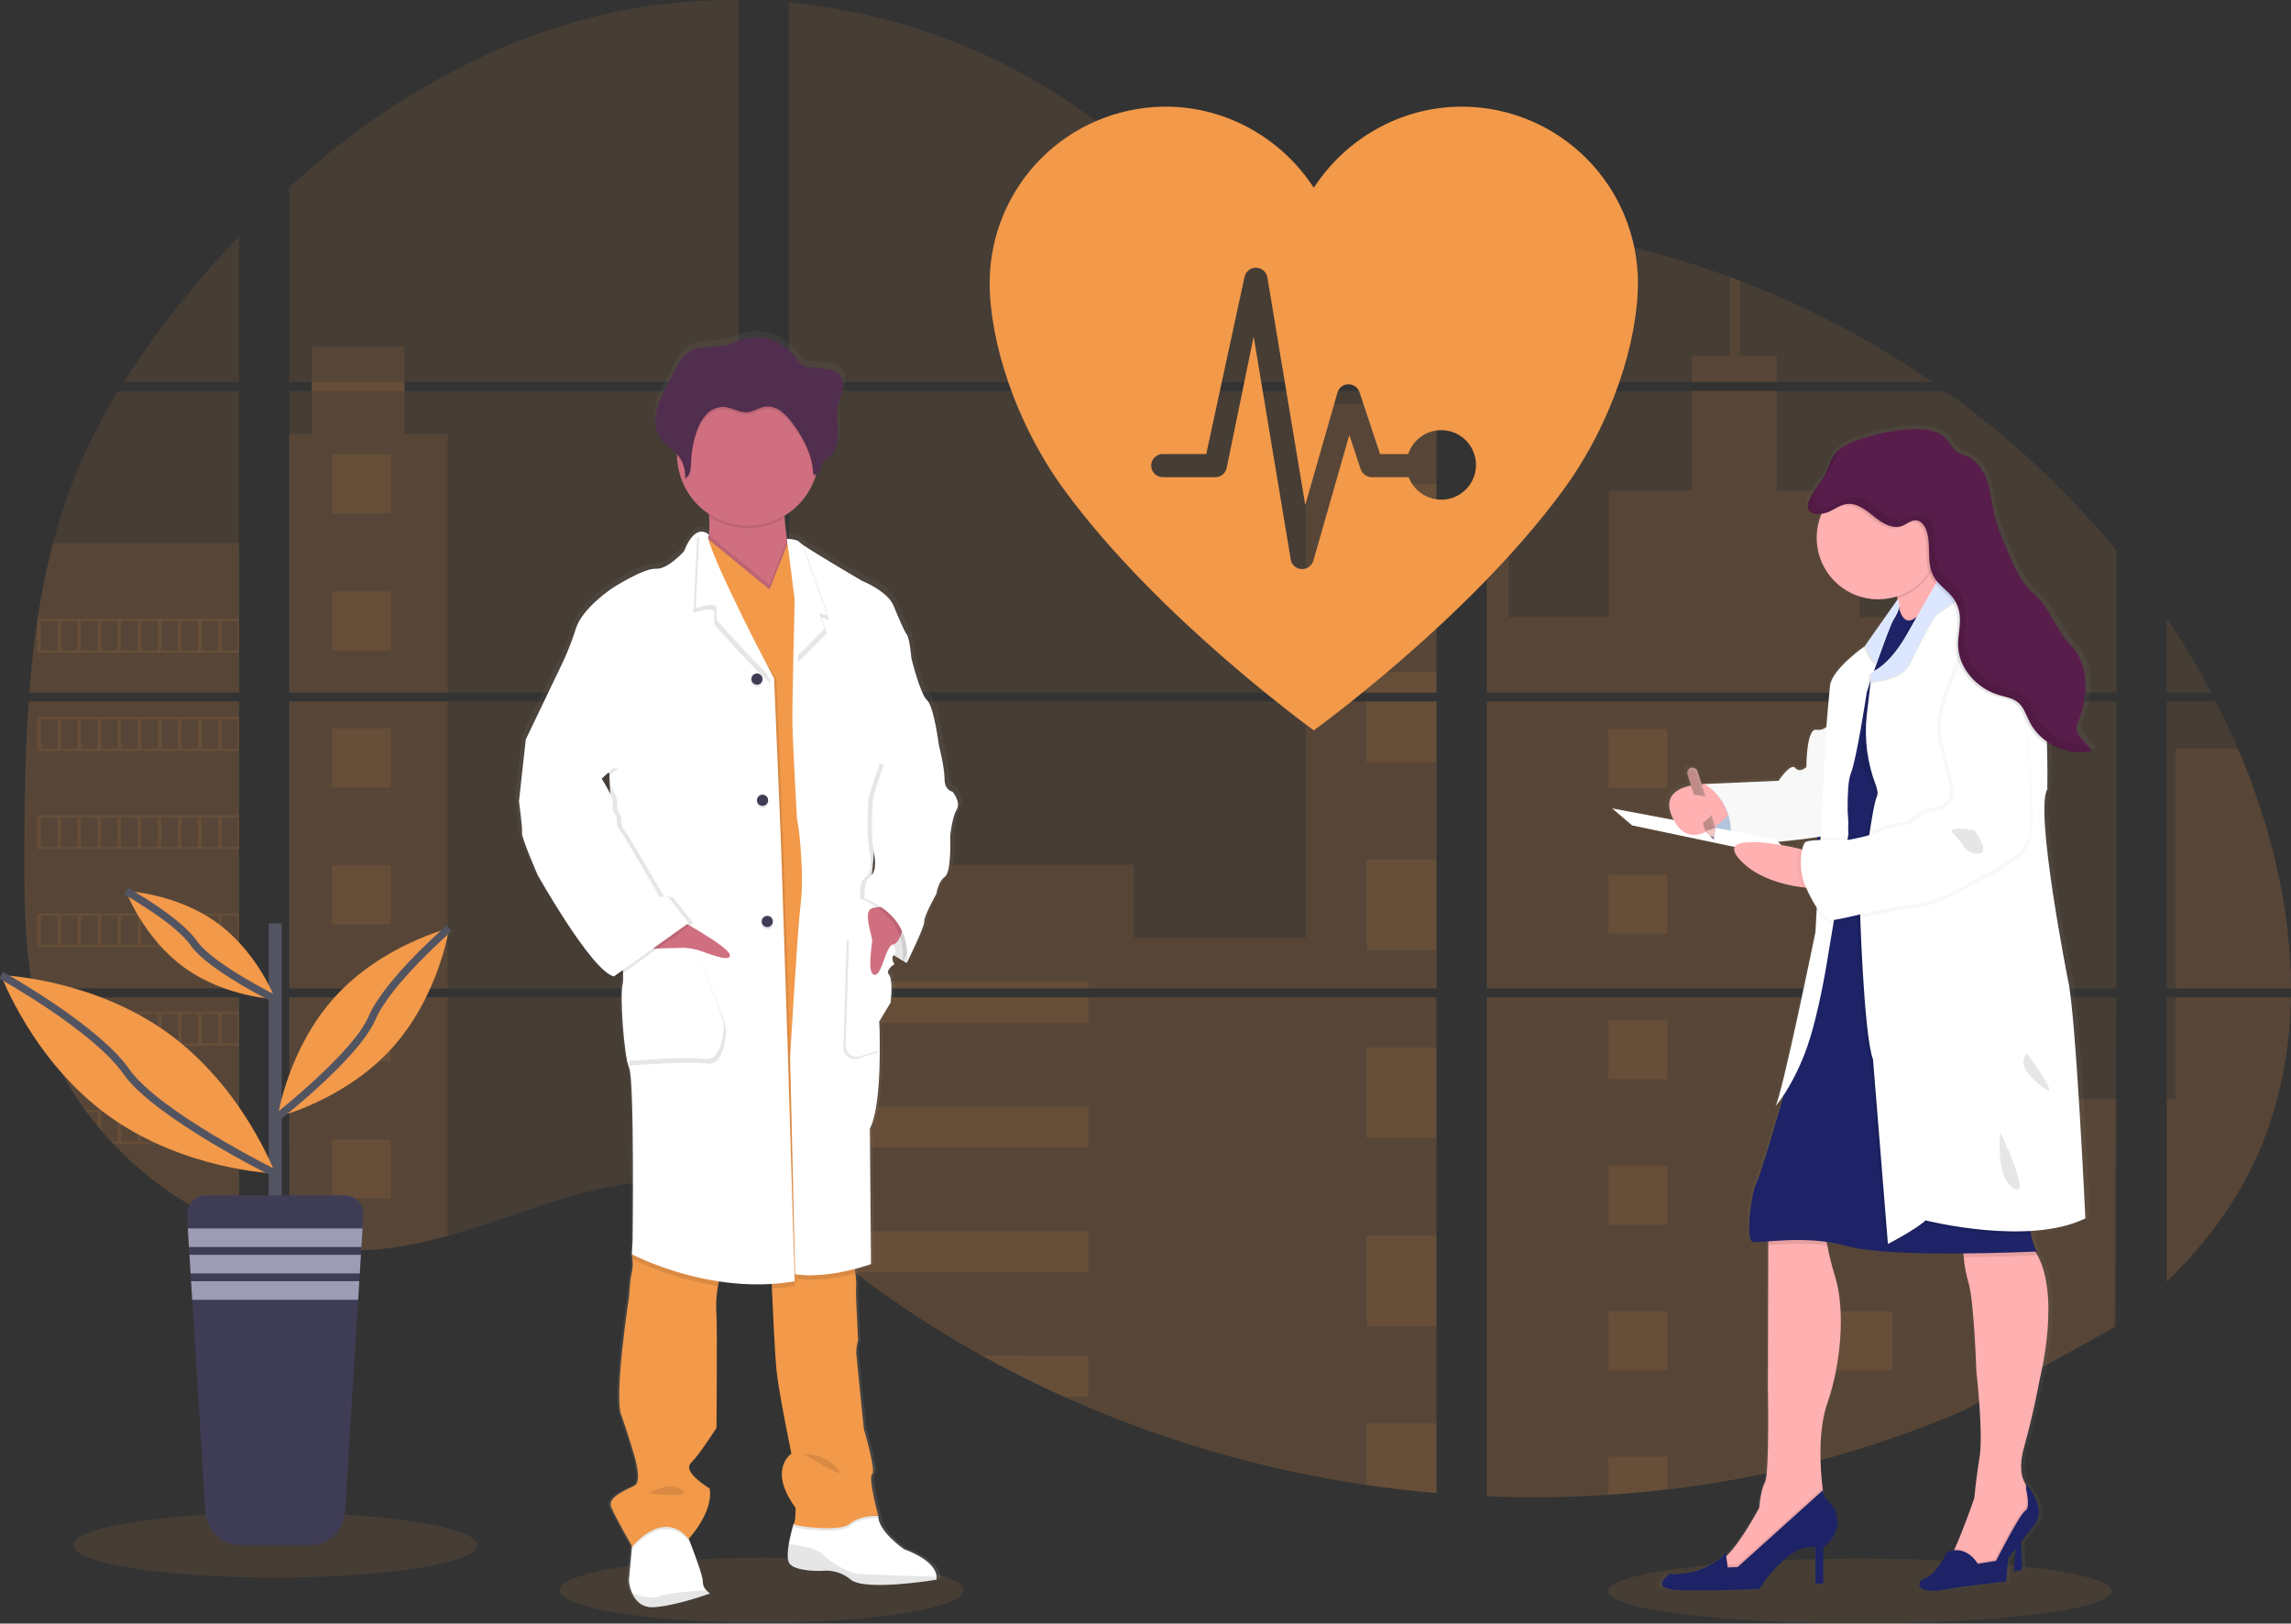 <svg width="604" height="428" viewBox="0 0 604 428" fill="none" xmlns="http://www.w3.org/2000/svg">
<rect x="0" y="0" width="604" height="428" fill="#333333" stroke="none"/>
<g clip-path="url(#clip0)">
<path opacity="0.1" d="M200.805 427.759C230.219 427.759 254.064 423.928 254.064 419.202C254.064 414.476 230.219 410.645 200.805 410.645C171.391 410.645 147.546 414.476 147.546 419.202C147.546 423.928 171.391 427.759 200.805 427.759Z" fill="#F2994A"/>
<path opacity="0.1" d="M490.315 427.999C527.02 427.999 556.775 424.168 556.775 419.442C556.775 414.716 527.02 410.885 490.315 410.885C453.611 410.885 423.856 414.716 423.856 419.442C423.856 424.168 453.611 427.999 490.315 427.999Z" fill="#F2994A"/>
<path opacity="0.1" d="M7.565 184.927H63.038V260.565H11.626C11.489 261.342 11.358 262.124 11.216 262.906H63.038V323.906C62.945 323.879 62.863 323.846 62.776 323.813C61.311 323.234 59.857 322.621 58.403 321.965L57.474 321.544C56.016 320.855 54.558 320.126 53.101 319.357C52.593 319.089 52.084 318.81 51.581 318.526C43.49 313.991 36.139 308.245 29.784 301.488C29.598 301.307 29.423 301.116 29.237 300.941C28.351 299.978 27.482 299.005 26.641 298.01L25.711 296.916C24.717 295.697 23.755 294.445 22.82 293.176C22.683 292.99 22.552 292.804 22.41 292.629C18.609 287.357 15.453 281.648 13.009 275.624C12.932 275.444 12.867 275.247 12.796 275.077C12.045 273.145 11.38 271.195 10.8 269.227C10.549 268.401 10.309 267.586 10.101 266.728C10.024 266.476 9.959 266.23 9.899 265.984C6.794 253.862 6.428 241.269 6.428 228.764C6.428 227.304 6.428 225.838 6.428 224.389C6.428 219.331 6.488 214.241 6.575 209.155C6.575 207.838 6.63 206.525 6.657 205.202C6.734 201.845 6.843 198.487 6.985 195.13C7.018 194.195 7.062 193.265 7.111 192.336C7.111 191.8 7.138 191.264 7.193 190.728C7.324 188.782 7.434 186.851 7.565 184.927Z" fill="#F2994A"/>
<path opacity="0.1" d="M63.038 100.709H32.609C37.556 92.964 42.96 85.522 48.794 78.421C53.314 72.866 58.086 67.453 63.038 62.236V100.709Z" fill="#F2994A"/>
<path opacity="0.1" d="M63.038 103.05V182.587H7.74C7.74 182.357 7.778 182.122 7.794 181.892C7.844 181.264 7.893 180.635 7.947 180.011C8.008 179.279 8.073 178.541 8.144 177.824C8.215 177.108 8.292 176.233 8.374 175.44C8.456 174.647 8.532 173.844 8.625 173.051C8.718 172.258 8.8 171.465 8.898 170.678C8.997 169.89 9.084 169.092 9.188 168.305C9.27 167.648 9.358 166.998 9.445 166.342C9.571 165.417 9.702 164.488 9.844 163.569C9.844 163.433 9.882 163.29 9.904 163.159C10.902 156.434 12.261 149.768 13.976 143.19C15.771 136.29 18.064 129.528 20.836 122.959C23.782 116.086 27.231 109.441 31.155 103.077L63.038 103.05Z" fill="#F2994A"/>
<path opacity="0.1" d="M76.282 184.922V260.566H194.765V184.922H76.282ZM76.282 262.901V327.86C76.959 328.002 77.632 328.139 78.299 328.254C79.206 328.429 80.108 328.587 81.031 328.724C81.206 328.751 81.387 328.779 81.578 328.795C81.939 328.855 82.311 328.905 82.671 328.954C83.584 329.079 84.491 329.183 85.404 329.265C85.836 329.309 86.273 329.347 86.71 329.38L87.765 329.462C88.339 329.506 88.908 329.539 89.471 329.555C89.821 329.555 90.17 329.588 90.531 329.599C90.804 329.599 91.078 329.599 91.362 329.599C91.646 329.599 92.051 329.599 92.395 329.599C92.865 329.599 93.335 329.599 93.8 329.599H94.428C94.898 329.599 95.368 329.599 95.833 329.555H95.866C96.188 329.555 96.516 329.555 96.844 329.511C96.935 329.517 97.026 329.517 97.118 329.511C97.391 329.511 97.664 329.511 97.926 329.473H98.118L99.949 329.331C100.55 329.276 101.157 329.205 101.769 329.14L103.015 328.992C108.085 328.281 113.099 327.214 118.019 325.799C129.071 322.715 139.882 318.401 150.929 315.24C165.211 311.166 180.991 309.165 194.792 314.146V262.901H76.282ZM194.765 100.71V0.006C181.793 -0.135 168.857 1.383 156.269 4.523C126.267 12.063 99.348 28.418 76.282 49.305V100.704H82.228V103.039H76.282V182.587H194.765V103.044H106.644V100.71H194.765ZM346.951 66.693C339.529 66.431 332.15 64.08 325.476 60.449C312.713 53.505 302.519 42.782 291.128 33.733C267.461 14.884 238.109 3.511 207.998 0.69V100.71H377.139L377.56 100.267L346.951 66.693ZM362.36 63.959L378.697 81.894V59.257C373.226 59.935 368.432 61.548 362.381 63.938L362.36 63.959ZM378.697 343.991V262.901H343.885C343.792 262.556 343.699 262.206 343.59 261.856C343.694 262.206 343.781 262.556 343.879 262.901H208.02V321.545C209.31 322.502 210.583 323.508 211.846 324.53C213.207 325.624 214.552 326.777 215.902 327.909L217.263 329.036C217.913 329.583 218.569 330.129 219.23 330.643C220.542 331.708 221.867 332.758 223.204 333.793C223.865 334.34 224.543 334.832 225.215 335.346C235.889 343.509 247.148 350.876 258.902 357.387C261.536 358.845 264.194 360.269 266.876 361.658C268.664 362.571 270.462 363.479 272.266 364.359C274.977 365.682 277.71 366.958 280.464 368.186C305.862 379.592 332.719 387.418 360.266 391.442C366.384 392.346 372.526 393.057 378.692 393.574V343.985H379.238L378.697 343.991ZM208.02 103.044V182.587H378.719V103.044H208.02ZM208.02 184.922V260.566H378.719V184.922H208.02ZM391.968 59.158V84.41L412.82 61.521C405.912 60.405 398.961 59.609 391.968 59.131V59.158ZM391.968 184.949V260.566H557.994V184.922L391.968 184.949ZM557.387 349.995L557.972 262.901H391.968V394.444C402.662 394.893 413.373 394.765 424.053 394.061V394.061H424.239C429.34 393.74 434.418 393.273 439.472 392.661H439.587C466.55 389.522 492.915 382.484 517.858 371.768L557.387 349.995ZM590.007 197.378C589.384 195.907 588.734 194.447 588.072 193.004C586.837 190.27 585.531 187.612 584.186 184.955H571.232V260.566H603.984C603.967 239.153 598.55 217.281 590.024 197.351L590.007 197.378ZM571.232 262.928V337.839C580.458 328.992 588.253 318.871 593.866 307.301C600.617 293.368 603.705 278.282 603.956 262.917L571.232 262.928ZM571.232 162.908V182.593H582.973C579.421 175.816 575.507 169.236 571.248 162.88L571.232 162.908ZM458.635 73.999C457.772 73.671 456.908 73.337 456.039 73.014C446.873 69.628 437.507 66.812 427.994 64.583L396.084 99.616L395.472 100.267L395.882 100.715H509.451C493.634 89.823 476.582 80.846 458.652 73.971L458.635 73.999ZM512.78 103.072H394.297L391.968 105.204V182.587H412.378H412.41H558.016V145.104C544.844 129.168 529.642 115.028 512.797 103.044L512.78 103.072Z" fill="#F2994A"/>
<path opacity="0.1" d="M63.038 143.168V182.587H7.74C7.74 182.357 7.778 182.122 7.794 181.892C7.844 181.263 7.893 180.635 7.947 180.011C8.008 179.278 8.073 178.54 8.144 177.824C8.215 177.108 8.292 176.233 8.374 175.44C8.456 174.647 8.532 173.843 8.625 173.05C8.718 172.258 8.8 171.465 8.898 170.677C8.997 169.89 9.084 169.092 9.188 168.304C9.27 167.648 9.358 166.997 9.445 166.341C9.571 165.417 9.702 164.488 9.844 163.569C9.844 163.432 9.882 163.29 9.904 163.159C10.902 156.434 12.261 149.768 13.976 143.19L63.038 143.168Z" fill="#F2994A"/>
<path opacity="0.1" d="M7.565 184.927H63.038V260.565H11.626C11.489 261.342 11.358 262.124 11.216 262.906H63.038V323.906C62.945 323.879 62.863 323.846 62.776 323.813C61.311 323.234 59.857 322.621 58.403 321.965L57.474 321.544C56.016 320.855 54.558 320.126 53.101 319.357C52.593 319.089 52.084 318.81 51.581 318.526C43.49 313.991 36.139 308.245 29.784 301.488C29.598 301.307 29.423 301.116 29.237 300.941C28.351 299.978 27.482 299.005 26.641 298.01L25.711 296.916C24.717 295.697 23.755 294.445 22.82 293.176C22.683 292.99 22.552 292.804 22.41 292.629C18.609 287.357 15.453 281.648 13.009 275.624C12.932 275.444 12.867 275.247 12.796 275.077C12.045 273.145 11.38 271.195 10.8 269.227C10.549 268.401 10.309 267.586 10.101 266.728C10.024 266.476 9.959 266.23 9.899 265.984C6.794 253.862 6.428 241.269 6.428 228.764C6.428 227.304 6.428 225.838 6.428 224.389C6.428 219.331 6.488 214.241 6.575 209.155C6.575 207.838 6.63 206.525 6.657 205.202C6.734 201.845 6.843 198.487 6.985 195.13C7.018 194.195 7.062 193.265 7.111 192.336C7.111 191.8 7.138 191.264 7.193 190.728C7.324 188.782 7.434 186.851 7.565 184.927Z" fill="#F2994A"/>
<path opacity="0.1" d="M117.992 114.433V182.586H76.282V114.433H82.228V91.358H106.639V114.433H117.992Z" fill="#F2994A"/>
<path opacity="0.1" d="M117.992 184.921H76.287V260.559H117.992V184.921Z" fill="#F2994A"/>
<path opacity="0.1" d="M76.282 262.905H117.992V325.787C113.072 327.201 108.058 328.267 102.988 328.975L101.742 329.128C101.129 329.199 100.523 329.259 99.921 329.319C99.32 329.379 98.697 329.423 98.09 329.461H97.899C97.637 329.461 97.353 329.494 97.096 329.5H96.817C96.489 329.5 96.161 329.533 95.833 329.543C95.368 329.571 94.904 329.576 94.428 329.582C94.226 329.582 94.035 329.582 93.832 329.582C93.362 329.582 92.898 329.582 92.428 329.582H91.395C91.116 329.582 90.848 329.582 90.558 329.582L89.504 329.543C88.957 329.543 88.367 329.483 87.798 329.445L86.749 329.368L85.442 329.248C84.524 329.166 83.611 329.062 82.71 328.937L81.616 328.783L81.07 328.707C80.157 328.565 79.255 328.412 78.337 328.237C77.665 328.122 76.998 327.98 76.32 327.843L76.282 262.905Z" fill="#F2994A"/>
<path opacity="0.1" d="M378.719 106.385H344.328V182.581H378.719V106.385Z" fill="#F2994A"/>
<path opacity="0.1" d="M378.724 184.921V260.565H208.02V227.937H298.945V247.185H344.328V184.921H378.724Z" fill="#F2994A"/>
<path opacity="0.1" d="M379.265 344.007H378.719V393.628C372.561 393.107 366.421 392.398 360.299 391.501C332.738 387.465 305.87 379.622 280.464 368.197C273.129 364.894 265.944 361.289 258.907 357.381C247.154 350.867 235.893 343.5 225.216 335.34C222.534 333.284 219.886 331.181 217.274 329.03C215.464 327.537 213.666 326.006 211.846 324.519C210.583 323.496 209.31 322.49 208.02 321.528V262.906H343.874C343.781 262.556 343.688 262.206 343.59 261.861C343.694 262.206 343.792 262.556 343.885 262.906H378.719V343.974C378.905 343.979 379.085 343.996 379.265 344.007Z" fill="#F2994A"/>
<path opacity="0.1" d="M468.414 100.709H446.004V93.743H456.05V72.992C456.921 73.309 457.788 73.636 458.652 73.971V93.743H468.414V100.709Z" fill="#F2994A"/>
<path opacity="0.1" d="M522.406 182.587H412.389C412.389 182.587 412.389 182.587 412.427 182.614L412.378 182.587H391.968V106.391H397.751V162.711H424.178V129.356H446.009V103.05H468.419V129.378H490.25V162.733H522.406V182.587Z" fill="#F2994A"/>
<path opacity="0.1" d="M391.968 184.921V260.565H522.406V184.921H391.968ZM557.813 349.605L557.994 289.731H522.406V262.938H391.968V394.443C402.662 394.892 413.373 394.764 424.053 394.06V394.06H424.239C429.34 393.739 434.418 393.272 439.472 392.66H439.587C466.55 389.521 492.915 382.483 517.858 371.767" fill="#F2994A"/>
<path opacity="0.1" d="M573.55 262.905H603.978C603.71 278.265 600.628 293.351 593.883 307.283C588.269 318.859 580.469 328.98 571.254 337.822V289.704H573.55V262.905Z" fill="#F2994A"/>
<path opacity="0.1" d="M603.995 260.565H573.55V197.35H590.024C598.55 217.28 603.967 239.152 603.995 260.565Z" fill="#F2994A"/>
<path opacity="0.1" d="M378.724 127.568H360.299V151.458H378.724V127.568Z" fill="#F2994A"/>
<path opacity="0.1" d="M378.724 177.086H360.299V182.587H378.724V177.086Z" fill="#F2994A"/>
<path opacity="0.1" d="M378.724 184.921H360.299V200.969H378.724V184.921Z" fill="#F2994A"/>
<path opacity="0.1" d="M378.724 226.604H360.299V250.493H378.724V226.604Z" fill="#F2994A"/>
<path opacity="0.1" d="M378.724 276.121H360.299V300.011H378.724V276.121Z" fill="#F2994A"/>
<path opacity="0.1" d="M378.719 343.974C378.905 343.974 379.085 343.974 379.265 344.007H378.719V349.557H360.299V325.64H378.719V343.974Z" fill="#F2994A"/>
<path opacity="0.1" d="M378.719 375.146V393.601C372.561 393.08 366.421 392.371 360.299 391.474V375.146H378.719Z" fill="#F2994A"/>
<path opacity="0.1" d="M286.985 258.81H208.02V260.565H286.985V258.81Z" fill="#F2994A"/>
<path opacity="0.1" d="M286.985 262.9H208.02V269.626H286.985V262.9Z" fill="#F2994A"/>
<path opacity="0.1" d="M286.985 291.673H208.02V302.489H286.985V291.673Z" fill="#F2994A"/>
<path opacity="0.1" d="M286.98 324.535V335.351H225.216C222.534 333.302 219.884 331.199 217.268 329.041C215.459 327.548 213.666 326.017 211.841 324.535H286.98Z" fill="#F2994A"/>
<path opacity="0.1" d="M286.98 357.392V368.197H280.459C273.131 364.891 265.947 361.284 258.907 357.376L286.98 357.392Z" fill="#F2994A"/>
<path opacity="0.1" d="M439.603 192.254H424.058V207.805H439.603V192.254Z" fill="#F2994A"/>
<path opacity="0.1" d="M103.026 119.798H87.481V135.349H103.026V119.798Z" fill="#F2994A"/>
<path opacity="0.1" d="M103.026 155.919H87.481V171.47H103.026V155.919Z" fill="#F2994A"/>
<path opacity="0.1" d="M103.026 192.041H87.481V207.592H103.026V192.041Z" fill="#F2994A"/>
<path opacity="0.1" d="M103.026 228.156H87.481V243.707H103.026V228.156Z" fill="#F2994A"/>
<path opacity="0.1" d="M103.026 264.278H87.481V279.829H103.026V264.278Z" fill="#F2994A"/>
<path opacity="0.1" d="M103.026 300.399H87.481V315.95H103.026V300.399Z" fill="#F2994A"/>
<path opacity="0.1" d="M498.946 192.254H483.401V207.805H498.946V192.254Z" fill="#F2994A"/>
<path opacity="0.1" d="M439.603 230.611H424.058V246.162H439.603V230.611Z" fill="#F2994A"/>
<path opacity="0.1" d="M498.946 230.611H483.401V246.162H498.946V230.611Z" fill="#F2994A"/>
<path opacity="0.1" d="M439.603 268.964H424.058V284.515H439.603V268.964Z" fill="#F2994A"/>
<path opacity="0.1" d="M498.946 268.964H483.401V284.515H498.946V268.964Z" fill="#F2994A"/>
<path opacity="0.1" d="M439.603 307.322H424.058V322.873H439.603V307.322Z" fill="#F2994A"/>
<path opacity="0.1" d="M498.946 307.322H483.401V322.873H498.946V307.322Z" fill="#F2994A"/>
<path opacity="0.1" d="M439.603 345.68H424.058V361.231H439.603V345.68Z" fill="#F2994A"/>
<path opacity="0.1" d="M498.946 345.68H483.401V361.231H498.946V345.68Z" fill="#F2994A"/>
<path opacity="0.1" d="M424.058 394.06V384.032H439.598V392.633L424.058 394.06Z" fill="#F2994A"/>
<path opacity="0.1" d="M9.839 163.147V172.044H63.038V163.147H9.839ZM15.14 171.486H10.801V163.694H15.173L15.14 171.486ZM20.437 171.486H16.064V163.694H20.437V171.486ZM25.722 171.486H21.35V163.694H25.722V171.486ZM31.019 171.486H26.652V163.694H31.024L31.019 171.486ZM36.31 171.486H31.937V163.694H36.31V171.486ZM41.606 171.486H37.233V163.694H41.606V171.486ZM46.903 171.486H42.53V163.694H46.903V171.486ZM52.194 171.486H47.821V163.694H52.194V171.486ZM57.484 171.486H53.112V163.694H57.484V171.486ZM62.776 171.486H58.403V163.694H62.776V171.486Z" fill="#F2994A"/>
<path opacity="0.1" d="M9.839 189.033V197.93H63.038V189.033H9.839ZM15.14 197.366H10.801V189.596H15.173L15.14 197.366ZM20.437 197.366H16.064V189.596H20.437V197.366ZM25.722 197.366H21.35V189.596H25.722V197.366ZM31.019 197.366H26.652V189.596H31.024L31.019 197.366ZM36.31 197.366H31.937V189.596H36.31V197.366ZM41.606 197.366H37.233V189.596H41.606V197.366ZM46.903 197.366H42.53V189.596H46.903V197.366ZM52.194 197.366H47.821V189.596H52.194V197.366ZM57.484 197.366H53.112V189.596H57.484V197.366ZM62.776 197.366H58.403V189.596H62.776V197.366Z" fill="#F2994A"/>
<path opacity="0.1" d="M9.839 214.93V223.842H63.038V214.93H9.839ZM15.14 223.263H10.801V215.487H15.173L15.14 223.263ZM20.437 223.263H16.064V215.487H20.437V223.263ZM25.722 223.263H21.35V215.487H25.722V223.263ZM31.019 223.263H26.652V215.487H31.024L31.019 223.263ZM36.31 223.263H31.937V215.487H36.31V223.263ZM41.606 223.263H37.233V215.487H41.606V223.263ZM46.903 223.263H42.53V215.487H46.903V223.263ZM52.194 223.263H47.821V215.487H52.194V223.263ZM57.484 223.263H53.112V215.487H57.484V223.263ZM62.776 223.263H58.403V215.487H62.776V223.263Z" fill="#F2994A"/>
<path opacity="0.1" d="M9.839 240.826V249.712H63.038V240.826H9.839ZM15.14 249.159H10.801V241.378H15.173L15.14 249.159ZM20.437 249.159H16.064V241.378H20.437V249.159ZM25.722 249.159H21.35V241.378H25.722V249.159ZM31.019 249.159H26.652V241.378H31.024L31.019 249.159ZM36.31 249.159H31.937V241.378H36.31V249.159ZM41.606 249.159H37.233V241.378H41.606V249.159ZM46.903 249.159H42.53V241.378H46.903V249.159ZM52.194 249.159H47.821V241.378H52.194V249.159ZM57.484 249.159H53.112V241.378H57.484V249.159ZM62.776 249.159H58.403V241.378H62.776V249.159Z" fill="#F2994A"/>
<path opacity="0.1" d="M10.068 266.717C10.281 267.553 10.522 268.39 10.773 269.216V267.275H15.146V275.05H12.806C12.878 275.23 12.949 275.427 13.02 275.597H63.038V266.717H10.068ZM20.453 275.05H16.081V267.275H20.453V275.05ZM25.739 275.05H21.366V267.275H25.739V275.05ZM31.035 275.05H26.652V267.275H31.024L31.035 275.05ZM36.326 275.05H31.953V267.275H36.326V275.05ZM41.623 275.05H37.25V267.275H41.623V275.05ZM46.919 275.05H42.546V267.275H46.919V275.05ZM52.21 275.05H47.837V267.275H52.21V275.05ZM57.501 275.05H53.128V267.275H57.501V275.05ZM62.792 275.05H58.419V267.275H62.792V275.05Z" fill="#F2994A"/>
<path opacity="0.1" d="M22.421 292.613C22.558 292.788 22.689 292.985 22.831 293.16H25.722V296.895C26.034 297.266 26.34 297.638 26.657 297.988V293.138H31.03V300.941H29.259C29.434 301.121 29.603 301.313 29.805 301.488H63.054V292.613H22.421ZM36.31 300.941H31.937V293.171H36.31V300.941ZM41.606 300.941H37.233V293.171H41.606V300.941ZM46.903 300.941H42.53V293.171H46.903V300.941ZM52.194 300.941H47.821V293.171H52.194V300.941ZM57.484 300.941H53.112V293.171H57.484V300.941ZM62.776 300.941H58.403V293.171H62.776V300.941Z" fill="#F2994A"/>
<path opacity="0.1" d="M51.603 318.504C52.101 318.788 52.609 319.051 53.123 319.335V319.062H57.495V321.522L58.425 321.954V319.062H62.797V323.791C62.881 323.833 62.969 323.866 63.06 323.89V318.504H51.603Z" fill="#F2994A"/>
<path opacity="0.1" d="M412.389 182.586H412.421H412.389ZM378.719 343.968H379.265H378.719ZM343.59 261.855C343.694 262.205 343.781 262.555 343.879 262.9C343.792 262.555 343.699 262.205 343.59 261.855ZM412.389 182.57H412.421H412.389ZM82.25 100.692V103.027H106.666V100.692H82.25ZM378.719 343.968H379.265H378.719ZM343.59 261.855C343.694 262.205 343.781 262.555 343.879 262.9C343.792 262.555 343.699 262.205 343.59 261.855ZM412.389 182.57H412.421H412.389ZM378.719 343.952H379.265H378.719ZM343.59 261.855C343.694 262.205 343.781 262.555 343.879 262.9C343.792 262.555 343.699 262.205 343.59 261.855Z" fill="#F2994A"/>
<path d="M252.304 207.602C252.304 207.602 250.151 207.301 250.151 204.163C250.151 201.024 248.609 195.162 248.609 195.162C248.609 195.135 247.276 184.954 245.434 183.335C243.592 181.717 241.225 172.213 241.225 172.213C241.225 172.213 240.821 167.057 239.995 165.947C239.17 164.837 238.055 162.119 236.41 158.243C234.764 154.366 227.905 151.681 227.905 151.681C227.905 151.681 215.503 144.485 211.988 142.139C211.669 141.947 211.37 141.721 211.097 141.467C210.485 140.663 207.818 140.647 207.818 140.647C207.539 138.886 207.271 136.863 207.184 135.031C207.184 134.834 207.184 134.637 207.156 134.441C211.075 132.123 214.027 128.469 215.47 124.15C215.535 123.942 215.59 123.723 215.65 123.516C215.885 123.438 216.101 123.313 216.285 123.147C216.468 122.981 216.615 122.779 216.716 122.553C217.033 121.848 217.039 121.022 217.432 120.366C217.891 119.59 218.766 119.174 219.454 118.589C221.193 117.113 221.641 114.625 221.559 112.361C221.504 110.529 221.209 108.681 221.324 106.86L221.357 106.401C221.389 106.127 221.428 105.854 221.477 105.592C221.745 104.235 222.33 102.956 222.657 101.611C222.985 100.266 223.018 98.751 222.253 97.592C221.133 95.891 218.799 95.552 216.749 95.377C214.426 95.18 212.349 95.438 210.862 93.507C210.166 92.499 209.384 91.553 208.523 90.68C208.217 90.396 205.243 88.581 205.243 88.46C202.341 87.116 199.052 86.863 195.979 87.75C194.437 88.198 192.983 88.931 191.42 89.297C188.048 90.095 184.167 89.231 181.303 91.162C179.707 92.255 178.75 93.994 177.854 95.689C177.125 97.085 176.385 98.48 175.635 99.872C174.427 102.163 173.197 104.492 172.689 107.03C172.582 107.582 172.516 108.141 172.492 108.703V108.73C172.492 108.932 172.492 109.135 172.492 109.337V109.594C172.492 109.785 172.492 109.971 172.525 110.141C172.557 110.31 172.552 110.365 172.568 110.48C172.585 110.595 172.612 110.852 172.645 111.027C172.678 111.202 172.743 111.508 172.809 111.748C172.836 111.852 172.874 111.951 172.907 112.049C172.962 112.235 173.027 112.416 173.098 112.596C173.137 112.689 173.175 112.787 173.219 112.88C173.301 113.072 173.399 113.258 173.497 113.427C173.541 113.504 173.574 113.575 173.618 113.646C173.77 113.9 173.938 114.145 174.121 114.379C175.29 115.839 177.012 116.768 178.286 118.135C178.286 118.19 178.286 118.244 178.286 118.294C178.286 118.447 178.286 118.594 178.286 118.747C178.353 121.796 179.164 124.782 180.648 127.446C182.133 130.109 184.245 132.37 186.801 134.03C186.801 134.238 186.829 134.451 186.84 134.659C186.946 136.282 186.926 137.911 186.78 139.531C186.557 139.269 186.278 139.06 185.964 138.92C185.65 138.78 185.309 138.712 184.965 138.722C184.73 138.711 184.495 138.731 184.265 138.782L184.216 138.744V138.793C183.014 139.088 181.532 140.341 180.117 143.9C180.117 143.9 175.81 148.756 172.53 148.553C169.251 148.351 160.948 153.606 160.948 153.606C160.948 153.606 152.847 158.866 151.109 164.225C150.138 167.263 148.973 170.237 147.622 173.126L137.609 193.768L135.761 210.145C135.761 210.145 136.783 217.428 136.581 218.538C136.379 219.648 140.784 229.66 140.784 229.66C140.784 229.66 155.34 255.244 161.287 256.557L161.713 256.256C161.968 256.389 162.237 256.49 162.517 256.557L163.741 255.693C163.814 256.656 163.783 257.624 163.648 258.58C162.828 261.106 163.954 277.592 165.386 280.824C166.818 284.055 166.31 326.426 166.31 326.426L166.108 330.167C166.108 330.167 166.108 330.287 166.157 330.495L166.108 331.38L166.255 331.457C166.408 332.643 166.359 333.847 166.108 335.017C165.594 336.657 165.386 341.294 165.386 341.294C165.386 341.294 161.292 367.475 163.233 372.735C165.173 377.995 166.824 383.758 166.824 383.758C166.824 383.758 168.873 390.32 166.922 391.441C164.971 392.562 159.423 394.443 160.565 397.177C161.604 399.703 165.545 406.472 166.13 407.462L166.08 407.981L165.277 416.692C165.407 417.842 165.719 418.964 166.201 420.016C167.081 421.914 168.791 423.882 172.044 423.669C172.59 423.631 173.224 423.565 173.836 423.483C179.789 422.685 187.118 420.027 187.118 420.027C186.738 419.785 186.389 419.497 186.08 419.169V419.169C185.787 418.885 185.556 418.545 185.399 418.169C185.242 417.793 185.163 417.389 185.167 416.982C185.255 415.396 182.287 407.839 181.549 405.98C181.434 405.712 181.374 405.559 181.374 405.559C181.374 405.559 188.141 398.483 187.015 392.212C187.015 392.212 179.526 387.837 181.991 385.437C184.457 383.036 188.862 376.141 188.862 376.141C188.862 376.141 189.064 350.36 188.862 346.51C188.651 343.839 188.778 341.151 189.239 338.511C189.321 338.112 189.42 337.723 189.523 337.341C192.933 337.85 196.374 338.111 199.821 338.122C201.078 338.122 202.357 338.122 203.647 338.046C203.647 338.41 203.664 338.804 203.696 339.227C203.981 345.614 204.511 356.812 204.943 360.973C205.555 366.939 208.938 383.015 208.938 383.015C208.938 383.015 202.483 387.159 210.064 397.373C210.064 397.373 210.064 401.075 209.561 401.611C209.024 403.363 208.592 405.145 208.266 406.948C207.949 408.873 207.818 410.819 208.331 411.831C209.561 414.248 216.94 414.051 216.94 414.051L217.121 414.018C218.514 413.874 219.921 414.008 221.262 414.413C222.603 414.817 223.85 415.484 224.931 416.375C227.735 418.627 238.377 417.638 244.138 416.921C246.396 416.637 247.904 416.375 247.904 416.375C247.977 416.119 248.003 415.852 247.981 415.587C247.921 414.171 246.811 411.065 239.29 408.293C239.29 408.293 232.217 403.536 232.316 399.391H232.168H231.348C231.944 399.358 232.327 399.391 232.327 399.391C232.327 399.391 229.555 389.275 230.687 388.455C231.818 387.635 228.429 376.426 228.429 376.426C228.429 376.426 226.489 357.616 226.385 356.298C226.39 355.167 226.561 354.043 226.894 352.963L226.385 342.65C226.385 342.65 226.287 339.222 226.385 338.106C226.369 337.138 226.29 336.172 226.15 335.214C226.101 334.831 226.052 334.432 225.997 334.038C228.648 333.365 230.37 332.742 230.37 332.742L230.064 296.845C232.316 292.47 232.731 282.874 232.72 276.066C232.72 271.692 232.523 268.455 232.523 268.455L235.601 263.43C235.601 263.43 236.311 257.415 235.185 256.097C234.688 255.501 234.912 254.884 235.322 254.375C235.535 254.206 235.759 254.053 235.994 253.916C235.994 253.916 235.961 253.867 235.923 253.795C236.138 253.616 236.366 253.453 236.606 253.309C236.606 253.309 235.513 251.614 236.492 250.897C237.41 251.521 238.23 251.991 238.853 252.374C238.809 252.773 238.765 253.003 238.765 253.003L239.028 252.456C239.629 252.795 239.995 253.003 239.995 253.003C239.995 253.003 244.816 243.395 244.712 241.979C244.608 240.563 247.992 234.597 247.992 234.597C247.992 234.597 248.402 231.464 250.249 230.152C252.097 228.84 251.681 219.331 251.681 219.331C251.681 219.331 252.195 214.377 253.425 212.354C254.655 210.331 252.304 207.602 252.304 207.602ZM160.062 203.386L160.155 205.677C159.609 204.797 159.215 204.163 159.215 204.163L160.062 203.386Z" fill="url(#paint0_linear)"/>
<path d="M240.258 248.853L239.077 253.884C239.077 253.884 229.621 249.056 227.916 242.92C226.21 236.785 230.769 234.456 230.769 234.456L239.58 238.191L240.258 248.853Z" fill="white"/>
<path opacity="0.1" d="M240.258 248.853L239.077 253.884C239.077 253.884 229.621 249.056 227.916 242.92C226.21 236.785 230.769 234.456 230.769 234.456L239.58 238.191L240.258 248.853Z" fill="black"/>
<path d="M187.189 420.06C187.189 420.06 178.444 423.276 172.432 423.68C169.24 423.893 167.562 421.936 166.698 420.05C166.226 419.001 165.922 417.885 165.796 416.741L166.578 408.075L166.993 403.46L179.767 400.141L181.576 405.674L181.745 406.095C182.472 407.943 185.386 415.462 185.298 417.031C185.295 417.433 185.372 417.831 185.526 418.203C185.68 418.574 185.908 418.91 186.195 419.191C186.488 419.522 186.822 419.814 187.189 420.06V420.06Z" fill="white"/>
<path d="M246.926 415.653C246.948 415.916 246.922 416.181 246.849 416.435C246.849 416.435 228.145 419.557 224.319 416.435C223.24 415.523 221.983 414.847 220.627 414.449C219.272 414.052 217.849 413.942 216.448 414.128C216.448 414.128 209.211 414.324 208.004 411.94C207.501 410.94 207.632 408.999 207.943 407.085C208.261 405.292 208.685 403.519 209.211 401.775L209.501 401.546L211.223 400.162L231.381 399.566H231.534C231.436 403.689 238.377 408.419 238.377 408.419C245.751 411.153 246.838 414.242 246.926 415.653Z" fill="white"/>
<path opacity="0.1" d="M246.926 415.653C246.945 415.917 246.917 416.181 246.844 416.435C246.844 416.435 228.145 419.557 224.319 416.435C223.241 415.524 221.984 414.848 220.63 414.45C219.276 414.053 217.853 413.943 216.454 414.128C216.454 414.128 209.211 414.325 208.009 411.941C207.506 410.934 207.632 408.999 207.943 407.085C210.731 407.364 215.131 408.058 216.858 409.715C219.471 412.236 223.898 414.751 226.615 414.948C228.741 415.085 241.46 415.489 246.926 415.653Z" fill="black"/>
<path opacity="0.1" d="M187.189 420.061C187.189 420.061 178.444 423.276 172.432 423.681C169.24 423.894 167.562 421.936 166.703 420.044C168.928 420.794 172.016 421.581 173.64 420.859C175.564 420.006 182.385 419.454 186.211 419.219C186.502 419.538 186.831 419.82 187.189 420.061V420.061Z" fill="black"/>
<path d="M200.165 160.96C192.95 158.155 183.669 148.887 185.987 144.556C186.502 143.463 186.808 142.284 186.889 141.079C187.038 139.442 187.06 137.797 186.954 136.157C186.792 133.472 186.469 130.799 185.987 128.152C185.987 128.152 208.512 128.661 207.2 131.98C206.817 132.953 206.757 134.643 206.861 136.535C206.965 138.427 207.238 140.565 207.522 142.375C207.916 144.857 208.31 146.749 208.31 146.749C208.31 146.749 206.932 148.679 206.123 148.783C205.314 148.887 210.518 164.957 200.165 160.96Z" fill="#CF6F80"/>
<path opacity="0.1" d="M181.729 406.095L181.56 406.281C174.826 398.134 166.682 408.288 166.682 408.288L166.561 408.075L166.977 403.46L179.75 400.141L181.56 405.674L181.729 406.095Z" fill="black"/>
<path opacity="0.1" d="M231.54 400.141C231.54 400.141 226.62 400.037 223.997 402.355C221.373 404.674 208.692 402.858 209.239 402.355C209.401 402.106 209.498 401.821 209.523 401.524L211.245 400.141L231.403 399.545C231.479 399.911 231.54 400.141 231.54 400.141Z" fill="black"/>
<path d="M190.108 336.16C189.742 337.066 189.464 338.005 189.277 338.965C188.822 341.592 188.695 344.267 188.9 346.926C189.103 350.754 188.9 376.404 188.9 376.404C188.9 376.404 184.577 383.244 182.166 385.656C179.756 388.067 187.086 392.398 187.086 392.398C188.179 398.631 181.554 405.674 181.554 405.674C174.82 397.527 166.676 407.686 166.676 407.686C166.676 407.686 162.249 400.031 161.145 397.297C160.041 394.563 165.468 392.671 167.376 391.561C169.283 390.451 167.283 383.906 167.283 383.906C167.283 383.906 165.67 378.17 163.757 372.937C161.844 367.704 165.867 341.655 165.867 341.655C165.867 341.655 166.075 337.029 166.572 335.416C166.823 334.252 166.873 333.054 166.72 331.873C166.687 331.474 166.649 331.14 166.621 330.916C166.594 330.692 166.572 330.588 166.572 330.588L166.649 330.457L169.382 325.36C169.382 325.36 191.42 332.95 190.108 336.16Z" fill="#F2994A"/>
<path d="M231.54 399.54C231.54 399.54 226.62 399.436 223.997 401.727C221.373 404.018 208.692 402.23 209.239 401.727C209.785 401.224 209.742 397.5 209.742 397.5C202.303 387.341 208.648 383.218 208.648 383.218C208.648 383.218 205.325 367.224 204.724 361.291C204.303 357.147 203.784 346.008 203.505 339.649C203.385 336.915 203.314 335.034 203.314 335.034L209.392 333.809L210.173 333.651L224.833 330.709C224.833 330.709 225.237 333.443 225.511 335.679C225.647 336.634 225.724 337.597 225.74 338.561C225.642 339.655 225.74 343.078 225.74 343.078L226.238 353.341C225.913 354.417 225.745 355.535 225.74 356.66C225.839 357.967 227.746 376.678 227.746 376.678C227.746 376.678 231.064 387.844 229.933 388.648C228.801 389.451 231.54 399.54 231.54 399.54Z" fill="#F2994A"/>
<path opacity="0.1" d="M207.2 131.98C206.817 132.953 206.757 134.643 206.861 136.535C203.844 138.352 200.376 139.282 196.854 139.216C193.333 139.15 189.902 138.092 186.954 136.163C186.792 133.476 186.469 130.801 185.987 128.152C185.987 128.152 208.512 128.65 207.2 131.98Z" fill="black"/>
<path d="M215.907 119.896C215.911 121.867 215.602 123.825 214.989 125.698C213.619 129.894 210.811 133.47 207.061 135.796C203.311 138.121 198.859 139.044 194.494 138.404C190.128 137.763 186.13 135.599 183.205 132.295C180.28 128.99 178.617 124.757 178.51 120.345C178.51 120.192 178.51 120.05 178.51 119.896C178.467 117.413 178.92 114.945 179.84 112.638C180.761 110.331 182.132 108.231 183.873 106.459C185.614 104.688 187.69 103.281 189.98 102.32C192.27 101.36 194.728 100.865 197.211 100.865C199.694 100.865 202.153 101.36 204.443 102.32C206.733 103.281 208.809 104.688 210.55 106.459C212.29 108.231 213.661 110.331 214.582 112.638C215.503 114.945 215.955 117.413 215.913 119.896H215.907Z" fill="#CF6F80"/>
<path opacity="0.1" d="M200.165 160.961C192.95 158.156 183.669 148.887 185.987 144.557C186.502 143.464 186.808 142.284 186.889 141.079L196.766 149.199L202.877 154.213L207.522 142.38C207.916 144.863 208.31 146.755 208.31 146.755C208.31 146.755 206.932 148.685 206.123 148.789C205.314 148.893 210.518 164.958 200.165 160.961Z" fill="black"/>
<path d="M225.707 196.847L217.459 335.46L206.703 336.166L178.849 255.792L183.418 160.37L184.38 140.21L196.766 150.386L202.882 155.4L207.665 143.223L216.558 150.976L225.707 196.847Z" fill="#F2994A"/>
<path opacity="0.1" d="M190.108 336.16C189.742 337.066 189.464 338.005 189.277 338.965C181.45 337.756 173.848 335.38 166.725 331.917L166.578 331.84L166.627 330.96L166.654 330.5L169.387 325.404C169.387 325.404 191.42 332.95 190.108 336.16Z" fill="black"/>
<path opacity="0.1" d="M209.518 338.987C207.517 339.327 205.498 339.557 203.472 339.676C203.352 336.942 203.281 335.061 203.281 335.061L209.359 333.836L209.518 338.987Z" fill="black"/>
<path opacity="0.1" d="M225.478 335.706C221.592 336.717 215.59 337.855 210.217 337.144L210.141 333.677L224.8 330.735C224.8 330.735 225.205 333.442 225.478 335.706Z" fill="black"/>
<path opacity="0.1" d="M210.119 337.779C187.709 341.606 167.184 330.632 167.184 330.632L167.381 326.914C167.381 326.914 167.89 284.761 166.479 281.53C165.069 278.298 163.97 261.911 164.768 259.395C165.567 256.88 161.855 219.162 161.855 219.162L161.254 203.852L139.248 194.933L149.087 174.417C150.416 171.541 151.559 168.582 152.509 165.559C154.219 160.234 162.161 155.001 162.161 155.001C162.161 155.001 170.305 149.773 173.525 149.97C176.744 150.167 180.964 145.344 180.964 145.344C184.079 137.399 186.9 140.997 186.9 140.997C186.9 141.375 186.9 140.997 186.747 142.173C185.654 150.894 204.423 178.453 204.691 178.94L206.479 222.497L208.288 277.62L210.119 337.779Z" fill="black"/>
<path d="M209.518 337.778C187.107 341.606 166.578 330.632 166.578 330.632L166.78 326.913C166.78 326.913 167.288 284.761 165.873 281.529C164.457 278.298 163.364 261.91 164.167 259.395C164.971 256.88 161.254 219.161 161.254 219.161L160.647 203.851L138.631 194.9L148.469 174.384C149.795 171.507 150.938 168.548 151.891 165.526C153.596 160.2 161.544 154.968 161.544 154.968C161.544 154.968 169.688 149.74 172.902 149.937C176.116 150.134 180.341 145.311 180.341 145.311C183.462 137.366 186.9 140.964 186.9 140.964C186.9 141.341 186.572 141.511 186.747 142.14C189.152 150.599 203.822 178.42 204.09 178.906L205.899 222.464L207.708 277.587L209.518 337.778Z" fill="white"/>
<path opacity="0.1" d="M203.478 180.148C201.067 179.141 188.299 164.558 188.299 164.558V161.239C187.834 160.146 185.074 160.813 182.833 161.578L183.795 141.418L184.888 142.326C187.282 150.779 203.199 179.661 203.478 180.148Z" fill="black"/>
<path d="M204.084 178.94C201.669 177.933 188.9 163.35 188.9 163.35V160.031C188.436 158.938 185.675 159.605 183.434 160.37L184.402 140.21L185.495 141.118C187.895 149.571 203.817 178.458 204.084 178.94Z" fill="white"/>
<path opacity="0.1" d="M167.184 251.669C167.485 251.669 182.768 250.062 182.768 250.062C182.768 250.062 192.021 268.264 191.415 272.693C190.808 277.123 189.709 281.043 185.987 280.349C182.265 279.654 165.955 280.895 165.955 280.895L167.184 251.669Z" fill="black"/>
<path d="M166.578 250.46C166.878 250.46 182.161 248.853 182.161 248.853C182.161 248.853 191.409 267.061 190.808 271.484C190.207 275.908 189.097 279.834 185.38 279.14C181.664 278.445 165.348 279.686 165.348 279.686L166.578 250.46Z" fill="white"/>
<path d="M178.094 241.914C178.094 241.914 192.12 249.454 192.42 251.756C192.721 254.058 185.282 250.75 183.675 250.351C182.617 250.096 181.541 249.928 180.456 249.848L169.737 250.138L178.094 241.914Z" fill="#CF6F80"/>
<path opacity="0.1" d="M199.564 181.088C200.379 181.088 201.04 180.427 201.04 179.612C201.04 178.797 200.379 178.136 199.564 178.136C198.749 178.136 198.088 178.797 198.088 179.612C198.088 180.427 198.749 181.088 199.564 181.088Z" fill="black"/>
<path d="M199.564 180.487C200.379 180.487 201.04 179.826 201.04 179.011C201.04 178.195 200.379 177.534 199.564 177.534C198.749 177.534 198.088 178.195 198.088 179.011C198.088 179.826 198.749 180.487 199.564 180.487Z" fill="#3F3D56"/>
<path opacity="0.1" d="M202.281 244.998C203.096 244.998 203.757 244.337 203.757 243.521C203.757 242.706 203.096 242.045 202.281 242.045C201.466 242.045 200.805 242.706 200.805 243.521C200.805 244.337 201.466 244.998 202.281 244.998Z" fill="black"/>
<path d="M202.281 244.391C203.096 244.391 203.757 243.73 203.757 242.915C203.757 242.099 203.096 241.438 202.281 241.438C201.466 241.438 200.805 242.099 200.805 242.915C200.805 243.73 201.466 244.391 202.281 244.391Z" fill="#3F3D56"/>
<path opacity="0.1" d="M201.035 213.044C201.85 213.044 202.51 212.383 202.51 211.567C202.51 210.752 201.85 210.091 201.035 210.091C200.219 210.091 199.559 210.752 199.559 211.567C199.559 212.383 200.219 213.044 201.035 213.044Z" fill="black"/>
<path d="M201.035 212.442C201.85 212.442 202.51 211.781 202.51 210.966C202.51 210.15 201.85 209.489 201.035 209.489C200.219 209.489 199.559 210.15 199.559 210.966C199.559 211.781 200.219 212.442 201.035 212.442Z" fill="#3F3D56"/>
<path d="M235.054 249.542C235.054 249.542 236.06 251.051 235.054 251.756C234.048 252.461 235.152 254.168 235.152 254.168C235.152 254.168 232.644 255.638 233.748 256.962C234.852 258.285 234.152 264.261 234.152 264.261L231.135 269.259C231.135 269.259 231.315 272.48 231.326 276.832C231.326 283.623 230.927 293.171 228.719 297.523L229.025 333.234C229.025 333.234 218.46 337.095 209.616 335.919L208.304 278.615C208.304 278.615 210.217 246.119 210.922 239.885C211.335 236.649 211.503 233.386 211.425 230.125C211.425 230.125 211.125 220.37 210.113 215.842C210.113 215.842 209.02 196.229 208.911 190.799C208.862 188.202 208.998 180.623 209.151 173.416C209.321 165.537 209.512 158.106 209.512 158.106L207.517 142.315C207.517 142.315 209.512 142.112 210.113 142.916C210.383 143.168 210.676 143.393 210.988 143.589V143.589C214.431 145.918 226.598 153.081 226.598 153.081C226.598 153.081 233.332 155.76 234.945 159.599C236.557 163.437 237.678 166.161 238.459 167.254C239.241 168.348 239.667 173.488 239.667 173.488C239.667 173.488 241.985 182.947 243.794 184.549C245.603 186.151 246.926 196.344 246.926 196.344L230.938 208.92C230.938 208.92 229.534 229.841 229.233 230.65C228.932 231.459 235.054 249.542 235.054 249.542Z" fill="white"/>
<path d="M235.661 249.542C235.661 249.542 236.661 251.051 235.661 251.756C234.661 252.462 235.754 254.168 235.754 254.168C235.754 254.168 233.261 255.655 234.354 256.978C235.448 258.302 234.759 264.278 234.759 264.278L231.742 269.276C231.742 269.276 231.922 272.496 231.939 276.849C231.939 283.64 231.54 293.187 229.331 297.54L229.632 333.251C229.632 333.251 219.05 337.112 210.217 335.936L208.911 278.632C208.911 278.632 210.824 246.135 211.529 239.902C211.942 236.666 212.108 233.403 212.026 230.142C212.026 230.142 211.726 220.387 210.72 215.859C210.72 215.859 209.627 196.246 209.512 190.816C209.463 188.219 209.605 180.64 209.753 173.433C209.922 165.554 210.113 158.123 210.113 158.123L207.479 142.118C207.479 142.118 210.113 142.118 210.72 142.933C210.987 143.188 211.28 143.413 211.595 143.605C215.038 145.935 227.211 153.098 227.211 153.098C227.211 153.098 233.939 155.777 235.551 159.616C237.164 163.454 238.284 166.177 239.071 167.271C239.859 168.364 240.274 173.504 240.274 173.504C240.274 173.504 242.592 182.964 244.401 184.566C246.21 186.168 247.516 196.339 247.516 196.339L231.529 208.915C231.529 208.915 230.124 229.835 229.818 230.645C229.512 231.454 235.661 249.542 235.661 249.542Z" fill="white"/>
<path opacity="0.1" d="M216.514 162.765L217.957 166.975L210.359 174.63C210.529 166.757 210.72 159.32 210.72 159.32L208.085 143.315C208.085 143.315 210.72 143.315 211.327 144.13C211.593 144.384 211.886 144.608 212.201 144.797L218.662 163.443L216.514 162.765Z" fill="black"/>
<path d="M215.907 161.557L217.356 165.767L209.758 173.423C209.927 165.543 210.119 158.112 210.119 158.112L207.479 142.107C207.479 142.107 210.119 142.107 210.72 142.922C210.988 143.175 211.281 143.401 211.595 143.595L218.061 162.235L215.907 161.557Z" fill="white"/>
<path opacity="0.1" d="M215.907 119.896C215.911 121.867 215.602 123.825 214.989 125.698C214.886 125.714 214.78 125.709 214.679 125.684C214.577 125.659 214.482 125.613 214.399 125.55C214.256 120.629 211.835 116.009 208.856 112.077C208.02 110.89 207.006 109.839 205.85 108.961C204.681 108.082 203.228 107.671 201.772 107.807C200.133 108.031 198.684 109.146 197.028 109.289C194.842 109.469 192.885 107.954 190.715 107.878C189.833 107.886 188.963 108.083 188.162 108.454C187.362 108.826 186.65 109.364 186.074 110.032C184.934 111.381 184.088 112.953 183.587 114.647C182.728 117.216 182.26 119.9 182.199 122.609C182.172 124.14 182.024 126.059 180.603 126.617C180.71 125.491 180.582 124.355 180.227 123.281C179.873 122.207 179.299 121.218 178.543 120.378L178.51 120.345C178.51 120.192 178.51 120.05 178.51 119.896C178.467 117.413 178.92 114.945 179.84 112.638C180.761 110.331 182.132 108.231 183.873 106.459C185.614 104.688 187.69 103.281 189.98 102.32C192.27 101.36 194.728 100.865 197.211 100.865C199.694 100.865 202.153 101.36 204.443 102.32C206.733 103.281 208.809 104.688 210.55 106.459C212.29 108.231 213.661 110.331 214.582 112.638C215.503 114.945 215.955 117.413 215.913 119.896H215.907Z" fill="black"/>
<path d="M204.954 90.188C202.113 88.852 198.883 88.599 195.869 89.477C194.355 89.926 192.929 90.653 191.393 91.019C188.113 91.812 184.287 90.954 181.472 92.873C179.909 93.967 178.969 95.695 178.094 97.373L175.908 101.54C174.716 103.82 173.514 106.138 173.017 108.648C172.519 111.158 172.82 113.968 174.41 115.986C175.569 117.457 177.28 118.381 178.537 119.764C179.29 120.606 179.861 121.594 180.215 122.667C180.569 123.739 180.697 124.873 180.592 125.998C182.019 125.451 182.155 123.526 182.188 121.995C182.249 119.287 182.717 116.603 183.577 114.034C184.075 112.339 184.922 110.767 186.064 109.419C186.64 108.751 187.352 108.213 188.152 107.842C188.952 107.471 189.822 107.274 190.704 107.265C192.89 107.341 194.853 108.85 197.017 108.67C198.657 108.533 200.111 107.412 201.761 107.194C203.217 107.056 204.671 107.467 205.839 108.347C206.995 109.225 208.007 110.276 208.84 111.464C211.824 115.396 214.246 120.005 214.388 124.937C215.005 125.391 215.896 124.8 216.202 124.101C216.508 123.401 216.519 122.58 216.907 121.913C217.356 121.142 218.214 120.732 218.886 120.153C220.591 118.682 221.018 116.205 220.952 113.957C220.887 111.71 220.449 109.43 220.876 107.221C221.133 105.865 221.712 104.596 222.029 103.257C222.346 101.917 222.384 100.413 221.635 99.26C220.542 97.564 218.241 97.231 216.235 97.072C213.956 96.876 211.917 97.127 210.463 95.208C209.781 94.206 209.013 93.266 208.167 92.397C207.878 92.113 204.954 90.308 204.954 90.188Z" fill="#512E4E"/>
<path opacity="0.1" d="M145.545 205.498L139.833 194.934L138.024 211.234C138.024 211.234 139.03 218.473 138.828 219.583C138.625 220.693 142.949 230.645 142.949 230.645C142.949 230.645 157.231 256.093 163.063 257.405L182.768 243.32L177.542 236.682C177.542 236.682 175.733 235.976 175.279 236.682C175.279 236.682 165.577 219.982 164.572 218.774C163.566 217.566 163.763 215.154 163.763 215.154C163.763 215.154 162.254 213.547 162.757 212.037C163.26 210.528 159.844 205.295 159.844 205.295L162.959 202.381L145.545 205.498Z" fill="black"/>
<path d="M140.134 193.73L138.625 194.933L136.816 211.233C136.816 211.233 137.822 218.473 137.62 219.583C137.417 220.693 141.746 230.645 141.746 230.645C141.746 230.645 156.023 256.093 161.855 257.405L181.565 243.32L176.334 236.681C176.334 236.681 174.525 235.976 174.071 236.681C174.071 236.681 164.369 219.982 163.364 218.774C162.358 217.565 162.56 215.154 162.56 215.154C162.56 215.154 161.052 213.546 161.555 212.037C162.057 210.528 158.636 205.295 158.636 205.295L161.751 202.381L140.134 193.73Z" fill="white"/>
<path opacity="0.1" d="M233.748 257.585C234.841 258.914 234.152 264.879 234.152 264.879L231.135 269.877C231.135 269.877 231.315 273.103 231.326 277.45L226.254 279.036C225.796 279.179 225.31 279.211 224.837 279.128C224.364 279.045 223.917 278.85 223.535 278.56C223.152 278.269 222.845 277.891 222.638 277.457C222.431 277.024 222.331 276.547 222.346 276.067L223.22 247.847L235.054 252.374C234.048 253.074 235.152 254.791 235.152 254.791C235.152 254.791 232.644 256.256 233.748 257.585Z" fill="black"/>
<path d="M234.354 256.978C235.448 258.307 234.759 264.278 234.759 264.278L231.742 269.276C231.742 269.276 231.922 272.496 231.939 276.849L226.773 278.462C226.324 278.601 225.849 278.632 225.386 278.55C224.923 278.469 224.486 278.277 224.111 277.993C223.737 277.708 223.436 277.338 223.234 276.914C223.031 276.49 222.933 276.023 222.947 275.553L223.827 247.245L235.666 251.773C234.655 252.473 235.759 254.184 235.759 254.184C235.759 254.184 233.261 255.655 234.354 256.978Z" fill="white"/>
<path d="M238.273 243.527C238.273 243.527 237.47 248.661 235.459 248.962C233.447 249.263 232.545 257.268 230.539 256.984C228.533 256.699 229.862 249.542 229.933 248.153C230.004 246.764 227.746 241.012 229.435 239.705C231.124 238.398 236.47 239.705 236.47 239.705L238.273 243.527Z" fill="#CF6F80"/>
<path opacity="0.1" d="M242.553 203.988L246.347 196.333C246.347 196.333 247.855 202.167 247.855 205.284C247.855 208.401 249.965 208.707 249.965 208.707C249.965 208.707 252.277 211.441 251.058 213.431C249.839 215.422 249.347 220.376 249.347 220.376C249.347 220.376 249.746 229.83 247.937 231.137C246.128 232.443 245.751 235.566 245.751 235.566C245.751 235.566 242.428 241.498 242.531 242.909C242.635 244.32 237.907 253.872 237.907 253.872C237.907 253.872 240.219 242.002 226.746 236.873C226.746 236.873 226.642 232.843 227.648 231.738C228.654 230.634 230.222 230.131 229.238 224.548C228.255 218.965 228.954 212.294 228.954 210.954C228.954 209.615 231.971 201.26 231.971 201.26L242.553 203.988Z" fill="black"/>
<path d="M244.193 195.239L247.505 196.333C247.505 196.333 249.019 202.167 249.019 205.284C249.019 208.401 251.129 208.707 251.129 208.707C251.129 208.707 253.441 211.441 252.222 213.431C251.003 215.422 250.517 220.376 250.517 220.376C250.517 220.376 250.916 229.83 249.107 231.136C247.298 232.443 246.893 235.566 246.893 235.566C246.893 235.566 243.575 241.498 243.679 242.909C243.783 244.32 239.05 253.872 239.05 253.872C239.05 253.872 241.367 242.001 227.888 236.872C227.888 236.872 227.79 232.842 228.796 231.738C229.801 230.633 231.37 230.13 230.386 224.548C229.402 218.965 230.102 212.294 230.102 210.954C230.102 209.615 233.119 201.259 233.119 201.259L244.193 195.239Z" fill="white"/>
<path opacity="0.1" d="M171.032 393.656C171.032 393.656 176.312 390.337 179.778 392.748C183.243 395.16 171.032 393.656 171.032 393.656Z" fill="black"/>
<path opacity="0.1" d="M212.059 383.393C212.059 383.393 216.732 382.791 220.657 387.018C224.581 391.245 212.059 383.393 212.059 383.393Z" fill="black"/>
<g opacity="0.1">
<path opacity="0.1" d="M218.897 118.956C218.225 119.536 217.361 119.951 216.913 120.722C216.53 121.384 216.519 122.199 216.213 122.91C215.907 123.62 215.016 124.2 214.399 123.752C214.256 118.83 211.83 114.21 208.851 110.273C208.018 109.085 207.006 108.033 205.85 107.156C204.68 106.276 203.224 105.865 201.767 106.003C200.127 106.227 198.684 107.342 197.028 107.479C194.842 107.665 192.879 106.15 190.709 106.074C189.828 106.082 188.958 106.28 188.159 106.652C187.359 107.025 186.649 107.564 186.074 108.234C184.933 109.58 184.086 111.15 183.587 112.843C182.729 115.412 182.261 118.096 182.199 120.804C182.166 122.33 182.024 124.233 180.614 124.801C180.647 125.205 180.647 125.611 180.614 126.015C182.035 125.469 182.177 123.544 182.21 122.013C182.271 119.304 182.739 116.621 183.598 114.051C184.097 112.357 184.944 110.785 186.085 109.436C186.661 108.769 187.372 108.231 188.171 107.86C188.97 107.488 189.839 107.291 190.72 107.282C192.907 107.359 194.874 108.868 197.039 108.687C198.679 108.551 200.133 107.43 201.778 107.211C203.235 107.073 204.691 107.485 205.861 108.365C207.016 109.242 208.029 110.293 208.862 111.481C211.841 115.413 214.267 120.022 214.409 124.955C215.027 125.408 215.918 124.818 216.224 124.118C216.53 123.418 216.541 122.598 216.924 121.931C217.372 121.16 218.236 120.75 218.908 120.17C220.613 118.699 221.04 116.222 220.974 113.975C220.974 113.904 220.974 113.833 220.974 113.767C220.87 115.714 220.351 117.699 218.897 118.956Z" fill="black"/>
<path opacity="0.1" d="M178.548 118.568C177.291 117.184 175.575 116.26 174.421 114.795C173.45 113.497 172.895 111.936 172.831 110.316C172.659 112.34 173.224 114.358 174.421 115.998C175.575 117.469 177.291 118.393 178.548 119.776C179.755 121.129 180.48 122.844 180.609 124.653C180.692 123.552 180.553 122.446 180.199 121.4C179.845 120.354 179.283 119.391 178.548 118.568V118.568Z" fill="black"/>
<path opacity="0.1" d="M222.04 102.06C221.717 103.4 221.143 104.674 220.881 106.024C220.726 106.927 220.669 107.844 220.712 108.758C220.73 108.237 220.787 107.718 220.881 107.206C221.143 105.85 221.717 104.581 222.04 103.241C222.228 102.502 222.289 101.737 222.22 100.978C222.186 101.342 222.126 101.704 222.04 102.06V102.06Z" fill="black"/>
</g>
<path opacity="0.1" d="M72.548 415.888C101.963 415.888 125.808 412.057 125.808 407.331C125.808 402.605 101.963 398.773 72.548 398.773C43.134 398.773 19.289 402.605 19.289 407.331C19.289 412.057 43.134 415.888 72.548 415.888Z" fill="#F2994A"/>
<path d="M74.265 243.401H70.838V320.593H74.265V243.401Z" fill="#535461"/>
<path d="M95.8 320.357L95.587 323.835L95.281 328.756L95.155 330.801L94.855 335.722L94.723 337.767L94.417 342.689L90.963 398.5C90.813 400.901 89.754 403.155 88.001 404.803C86.248 406.451 83.934 407.368 81.529 407.369H63.568C61.163 407.368 58.85 406.45 57.098 404.803C55.346 403.155 54.288 400.901 54.139 398.5L50.701 342.65L50.395 337.729L50.27 335.684L49.964 330.763L49.838 328.718L49.532 323.797L49.313 320.319C49.275 319.65 49.374 318.98 49.604 318.35C49.834 317.721 50.191 317.145 50.651 316.658C51.112 316.171 51.667 315.783 52.283 315.519C52.899 315.254 53.562 315.118 54.232 315.119H90.968C91.636 315.125 92.295 315.267 92.906 315.538C93.516 315.809 94.065 316.201 94.517 316.692C94.97 317.183 95.318 317.762 95.538 318.392C95.759 319.022 95.848 319.691 95.8 320.357V320.357Z" fill="#3F3D56"/>
<path d="M95.587 323.835L95.281 328.74H49.816L49.51 323.835H95.587Z" fill="#9D9CB5"/>
<path d="M95.155 330.785L94.855 335.695H50.248L49.942 330.785H95.155Z" fill="#9D9CB5"/>
<path d="M94.723 337.746L94.423 342.651H50.679L50.373 337.746H94.723Z" fill="#9D9CB5"/>
<path d="M44.279 272.332C64.235 286.778 72.565 309.372 72.565 309.372C72.565 309.372 48.515 308.546 28.554 294.1C8.592 279.654 0.279 257.065 0.279 257.065C0.279 257.065 24.318 257.886 44.279 272.332Z" fill="#F2994A"/>
<path d="M0.262 257.065C0.262 257.065 25.23 270.927 33.238 282.404C41.245 293.881 72.565 309.372 72.565 309.372" stroke="#535461" stroke-width="2" stroke-miterlimit="10"/>
<path d="M57.162 243.232C68.023 251.09 72.565 263.387 72.565 263.387C72.565 263.387 59.474 262.939 48.608 255.081C37.742 247.224 33.211 234.921 33.211 234.921C33.211 234.921 46.296 235.369 57.162 243.232Z" fill="#F2994A"/>
<path d="M33.211 234.921C33.211 234.921 46.799 242.467 51.155 248.711C55.511 254.956 72.565 263.387 72.565 263.387" stroke="#535461" stroke-width="2" stroke-miterlimit="10"/>
<path d="M88.334 262.763C75.855 276.482 73.215 294.412 73.215 294.412C73.215 294.412 90.81 290.092 103.278 276.367C115.745 262.643 118.396 244.719 118.396 244.719C118.396 244.719 100.812 249.044 88.334 262.763Z" fill="#F2994A"/>
<path d="M118.407 244.725C118.407 244.725 102.152 258.788 98.019 268.477C93.887 278.167 73.215 294.412 73.215 294.412" stroke="#535461" stroke-width="2" stroke-miterlimit="10"/>
<path d="M546.406 257.935C546.406 257.935 537.382 213.021 540.836 207.433C540.836 207.433 540.962 202.238 540.754 195.616C540.754 195.365 540.754 195.113 540.754 194.856C541.362 195.262 541.996 195.627 542.651 195.95C545.834 197.586 549.488 198.058 552.982 197.284L550.249 194.238C549.593 193.511 548.91 192.724 548.767 191.761C548.625 190.799 549.019 189.941 549.358 189.082C551.954 182.521 552.091 174.269 547.089 169.261C542.864 165.05 541.837 159.615 537.251 155.771C533.9 152.955 532.058 148.827 530.32 144.835C528.85 141.462 527.369 138.061 526.527 134.484C525.871 131.69 525.609 128.798 524.707 126.069C523.805 123.341 522.116 120.689 519.476 119.469C518.536 119.037 517.492 118.791 516.634 118.217C515.508 117.457 514.83 116.221 514.015 115.139C509.878 109.671 496.022 112.891 489.463 115.111C487.68 115.671 486.028 116.586 484.609 117.802L484.669 117.703C484.718 117.621 484.779 117.539 484.833 117.457C484.115 118.038 483.495 118.73 482.997 119.508C482.04 121.022 481.641 122.789 480.843 124.429C479.881 126.37 474.53 131.789 476.831 133.971C476.992 134.117 477.177 134.235 477.378 134.32C478.242 134.68 479.193 134.775 480.111 134.594L480.012 134.829C479.226 136.754 478.824 138.814 478.826 140.893C478.826 149.877 486.232 157.16 495.377 157.16C497.096 157.162 498.805 156.898 500.444 156.378C500.482 156.586 500.515 156.794 500.553 157.002C500.553 157.084 500.58 157.166 500.591 157.248L500.302 157.652C500.287 157.627 500.271 157.604 500.252 157.581L491.671 169.578C490.359 170.502 482.805 175.97 482.379 180.071C481.931 184.56 481.483 189.815 481.483 189.815L481.422 190.941C481.047 191.255 480.609 191.483 480.137 191.611C479.665 191.738 479.171 191.762 478.69 191.679C476.011 191.242 476.011 201.522 476.011 201.522C476.011 201.522 474.229 203.162 473.005 201.741C471.781 200.319 468.545 205.136 468.545 205.136L448.267 206.011L447.802 206.038L446.709 202.654C446.591 202.297 446.337 202.001 446.003 201.83C445.668 201.659 445.28 201.627 444.921 201.741C444.837 201.768 444.754 201.803 444.675 201.844L444.599 201.888L444.457 201.987L444.386 202.052C444.347 202.088 444.31 202.126 444.276 202.167L444.211 202.244L444.178 202.276C444.052 202.451 443.968 202.653 443.934 202.865C443.9 203.078 443.916 203.296 443.981 203.501L444.921 206.405C441.008 207.192 437.007 209.412 440.27 215.525L423.73 212.469L429.081 216.963L456.706 222.666C456.34 223.323 456.58 224.274 457.722 225.614C462.642 231.393 471.606 232.963 475.213 233.367C476.166 235.499 477.356 237.517 478.761 239.382L478.449 245.14C478.449 245.14 469.316 289.026 467.643 291.251C468.487 290.294 469.26 289.276 469.955 288.206C467.304 297.222 463.598 309.563 462.625 311.412C461.062 314.364 459.614 326.312 461.396 327.077C461.942 327.312 463.505 327.198 465.735 327.028V328.018L465.637 365.523C465.637 365.523 466.085 388.526 464.855 390.719C463.626 392.912 463.298 397.51 463.298 397.51C463.298 397.51 458.378 406.582 454.481 410.229C454.455 410.257 454.425 410.283 454.394 410.305L454.274 409.452C454.274 409.452 449.589 415.369 439.226 415.035C439.226 415.035 432.989 419.092 442.238 419.311C451.486 419.53 463.298 418.983 463.298 418.983C463.298 418.983 471.546 406.407 478.455 408.047V417.578H480.57V407.894C481.551 407.248 482.39 406.409 483.038 405.429C483.685 404.449 484.127 403.347 484.336 402.191C484.517 400.999 484.384 399.781 483.951 398.656C483.518 397.531 482.799 396.539 481.865 395.777C481.446 395.398 481.109 394.936 480.877 394.42C480.645 393.904 480.521 393.346 480.515 392.781L480.439 392.846C480.439 392.655 480.389 392.458 480.368 392.256C479.761 387.334 479.001 377.18 481.685 369.667C485.363 359.366 486.478 345.018 483.8 336.477C482.936 333.747 482.226 330.97 481.674 328.16C481.608 327.805 481.548 327.466 481.494 327.148C483.324 327.396 485.137 327.762 486.921 328.242C493.125 329.954 506.697 330.271 518.284 330.178C518.312 330.495 518.344 330.828 518.383 331.162C518.589 333.48 519.021 335.773 519.673 338.008C521.127 342.382 521.793 361.668 521.793 361.668C521.793 361.668 523.668 377.525 522.646 383.977C522.099 387.564 521.553 391.167 521.241 394.787V394.858C521.241 394.858 518.17 403.607 515.923 408.359C515.868 408.479 515.808 408.599 515.754 408.714C515.155 408.769 514.565 408.899 513.999 409.102C513.999 409.102 510.987 415.117 507.987 416.112C504.986 417.108 505.981 420.383 512.775 419.18C519.569 417.977 529.828 416.993 529.828 416.993L530.271 410.858L532.359 408.244L531.812 414.363L534.037 413.925L533.742 406.483L537.158 402.207C537.158 402.207 541.285 398.533 535.152 391.304V391.463C535.086 391.359 535.026 391.249 534.955 391.146V391.113C533.939 389.538 533.13 386.602 534.611 381.391C537.289 371.975 538.847 363.428 538.847 363.428C538.847 363.428 544.827 340.534 537.639 329.702H537.956C537.219 328.178 536.699 326.558 536.409 324.89C536.373 324.693 536.34 324.491 536.311 324.283C541.629 323.977 546.849 323.015 551.107 320.937C551.09 320.915 548.527 266.585 546.406 257.935ZM478.886 220.042V220.151L477.793 220.206L478.886 220.042ZM475.137 220.561C474.957 220.601 474.789 220.682 474.645 220.796C474.175 221.462 473.88 222.234 473.787 223.044L472.081 222.661C472.081 222.661 470.884 222.404 469.163 222.114L468.348 221.294C470.589 221.108 472.918 220.835 475.137 220.561V220.561Z" fill="url(#paint1_linear)"/>
<path d="M531.561 406.56L530.91 414.309L533.091 413.871L532.763 405.467L531.561 406.56Z" fill="#1D2366"/>
<path d="M481.805 369.772C479.176 377.263 479.919 387.373 480.51 392.283C480.728 394.099 480.931 395.203 480.931 395.203C480.931 395.203 477.001 404.16 476.673 404.499C476.345 404.838 465.107 411.7 465.107 411.7L457.252 416.288C457.252 416.288 449.283 412.794 453.104 411.591C453.884 411.277 454.588 410.798 455.164 410.185C458.991 406.549 463.795 397.511 463.795 397.511C463.795 397.511 464.123 392.923 465.326 390.741C466.528 388.559 466.091 365.632 466.091 365.632L466.184 328.259V323.387L481.133 323.496C481.227 325.15 481.443 326.795 481.778 328.417C482.314 331.218 483.01 333.985 483.86 336.707C486.495 345.231 485.402 359.508 481.805 369.772Z" fill="#FFB0B1"/>
<path opacity="0.1" d="M480.931 395.203C480.931 395.203 477.001 404.159 476.673 404.498C476.345 404.837 465.107 411.7 465.107 411.7L457.252 416.287C457.252 416.287 449.283 412.793 453.104 411.59C453.884 411.277 454.588 410.798 455.164 410.185L455.503 412.575L458.122 412.465L480.532 392.294C480.728 394.098 480.931 395.203 480.931 395.203Z" fill="black"/>
<path d="M480.657 392.803L458.122 413.111L455.503 413.22L454.957 409.393C454.957 409.393 450.376 415.287 440.199 414.959C440.199 414.959 434.088 419 443.145 419.218C452.202 419.437 463.768 418.89 463.768 418.89C463.768 418.89 471.846 406.314 478.608 407.954V417.452H480.685V407.867C481.65 407.217 482.474 406.378 483.108 405.4C483.741 404.423 484.17 403.328 484.369 402.18C484.548 400.998 484.421 399.79 483.999 398.671C483.577 397.553 482.874 396.562 481.958 395.794C481.549 395.41 481.223 394.947 480.999 394.433C480.775 393.918 480.659 393.364 480.657 392.803V392.803Z" fill="#1D2366"/>
<path d="M533.638 381.451C532.184 386.646 532.977 389.571 533.971 391.14V391.173C535.247 393.111 536.135 395.278 536.584 397.554L536.671 398.046L526.417 413.001L520.853 415.189C520.853 415.189 511.906 412.132 513.54 411.257C513.95 411.044 514.589 409.906 515.322 408.337C517.508 403.607 520.525 394.88 520.525 394.88V394.809C520.842 391.206 521.345 387.614 521.903 384.037C522.903 377.602 521.066 361.805 521.066 361.805C521.066 361.805 520.411 342.596 518.989 338.227C518.348 336.006 517.921 333.728 517.716 331.425C517.421 328.691 517.355 326.438 517.355 326.438C517.355 326.438 523.247 318.236 534.048 327.094C534.912 327.801 535.671 328.625 536.305 329.544C543.766 340.162 537.759 363.554 537.759 363.554C537.759 363.554 536.256 372.063 533.638 381.451Z" fill="#FFB0B1"/>
<path opacity="0.1" d="M536.688 398.046L526.434 413.001L520.87 415.188C520.87 415.188 511.922 412.132 513.556 411.257C513.966 411.043 514.606 409.906 515.338 408.337C519.126 408.304 521.088 411.913 521.088 411.913L525.887 411.147C525.887 411.147 532.217 398.702 533.638 397.942C535.059 397.182 533.857 392.261 533.857 392.261V391.009C533.895 391.053 533.928 391.102 533.971 391.145V391.178C535.247 393.116 536.135 395.283 536.584 397.559L536.688 398.046Z" fill="black"/>
<path d="M521.416 412.236C521.416 412.236 518.683 407.216 513.447 409.07C513.447 409.07 510.501 415.085 507.555 416.058C504.609 417.031 505.593 420.312 512.25 419.114C518.907 417.917 528.943 416.927 528.943 416.927L529.38 410.809L536.147 402.186C536.147 402.186 540.181 398.527 534.179 391.326V392.578C534.179 392.578 535.382 397.5 533.96 398.26C532.539 399.02 526.232 411.47 526.232 411.47L521.416 412.236Z" fill="#1D2366"/>
<path opacity="0.1" d="M481.149 323.485C481.243 325.139 481.459 326.784 481.794 328.406C475.64 327.504 469.928 327.953 466.184 328.248V323.376L481.149 323.485Z" fill="black"/>
<path opacity="0.1" d="M536.912 330.905C536.912 330.905 528.167 331.331 517.738 331.419C517.443 328.685 517.377 326.432 517.377 326.432C517.377 326.432 523.269 318.23 534.07 327.088C534.933 327.795 535.693 328.619 536.327 329.538C536.496 330.004 536.692 330.46 536.912 330.905V330.905Z" fill="black"/>
<path d="M536.912 329.921C536.912 329.921 498.607 331.775 486.932 328.499C475.257 325.224 463.686 328.062 461.942 327.302C460.199 326.542 461.614 314.638 463.145 311.691C464.675 308.744 473.071 278.938 473.071 278.938L481.149 236.802L489.66 234.456L490.261 234.286L505.09 230.196L515.956 227.194C515.956 227.194 537.562 311.582 535.709 317.804C535.037 320.187 534.928 322.694 535.392 325.126C535.676 326.787 536.187 328.4 536.912 329.921V329.921Z" fill="#1D2366"/>
<path d="M452.989 207.985C452.989 207.985 445.337 216.187 451.131 220.759C456.924 225.33 460.734 221.196 460.734 221.196L452.989 207.985Z" fill="#C7DAF5"/>
<path opacity="0.1" d="M452.989 207.985C452.989 207.985 445.337 216.187 451.131 220.759C456.924 225.33 460.734 221.196 460.734 221.196L452.989 207.985Z" fill="black"/>
<path d="M514.813 154.06C514.813 154.06 513.917 154.913 512.567 156.17C510.643 157.969 507.795 160.6 505.27 162.803C501.772 165.849 498.886 168.085 499.919 166.177C500.952 164.269 500.755 160.944 500.241 157.833C500.203 157.625 500.17 157.417 500.132 157.215C499.707 154.93 499.143 152.673 498.443 150.456C498.443 150.456 504.095 143.151 507.221 140.27C508.386 139.176 509.2 138.728 509.249 139.488C509.304 140.51 510.069 142.768 511.02 145.163C511.047 145.24 511.075 145.311 511.108 145.388C511.742 147.028 512.458 148.712 513.086 150.167C514.048 152.398 514.813 154.06 514.813 154.06Z" fill="#FFB0B1"/>
<path opacity="0.1" d="M511.108 145.388C510.576 148.246 509.288 150.908 507.376 153.098C505.465 155.287 503.001 156.922 500.241 157.833C499.807 155.337 499.206 152.873 498.443 150.457C498.443 150.457 509.085 136.705 509.249 139.488C509.287 140.543 510.118 142.884 511.108 145.388Z" fill="black"/>
<path opacity="0.1" d="M499.181 161.508L500.558 159.566C500.558 159.566 501.471 165.133 504.827 162.678C508.183 160.223 508.347 181.154 508.347 181.154L504.745 235.03L478.717 233.472L479.455 207.438L482.401 194.315L489.687 175.238L494.021 168.933L499.181 161.508Z" fill="black"/>
<path d="M508.347 181.488L505.068 230.202L504.723 235.364L490.212 234.494L489.665 234.462L478.733 233.805L479.471 207.767L482.417 194.644L489.703 175.566L494.038 169.262L499.197 161.809L500.575 159.873C500.575 159.873 501.488 165.439 504.844 162.984L504.915 162.935C508.194 160.857 508.347 181.488 508.347 181.488Z" fill="#1D2366"/>
<path d="M482.783 190.083C482.783 190.083 481.477 192.817 478.854 192.374C476.23 191.931 476.235 202.216 476.235 202.216C476.235 202.216 474.492 203.857 473.289 202.435C472.087 201.013 468.917 205.82 468.917 205.82L449.054 206.695C449.054 206.695 457.892 210.736 456.159 222.962C456.159 222.962 486.167 221.103 487.151 218.265C488.135 215.427 482.783 190.083 482.783 190.083Z" fill="white"/>
<path opacity="0.03" d="M482.783 190.083C482.783 190.083 481.477 192.817 478.854 192.374C476.23 191.931 476.235 202.216 476.235 202.216C476.235 202.216 474.492 203.857 473.289 202.435C472.087 201.013 468.917 205.82 468.917 205.82L449.054 206.695C449.054 206.695 457.892 210.736 456.159 222.962C456.159 222.962 486.167 221.103 487.151 218.265C488.135 215.427 482.783 190.083 482.783 190.083Z" fill="black"/>
<path d="M425.058 213.12L430.295 217.593L473.399 226.653L468.053 221.196L425.058 213.12Z" fill="white"/>
<path d="M499.263 163.23C498.547 164.323 496.497 169.923 494.787 174.811C493.36 178.885 492.168 182.466 492.168 182.466C492.168 182.466 489.386 200.587 487.965 203.862C486.544 207.138 487.315 219.911 487.315 219.911L482.018 251.455C482.018 251.455 479.619 267.723 475.913 277.439C472.256 287.003 468.184 291.486 468.058 291.629C469.698 289.409 478.635 245.698 478.635 245.698L481.586 190.57C481.586 190.57 482.018 185.331 482.456 180.853C482.893 176.375 491.747 170.262 491.747 170.262L500.285 158.117C501.143 159.265 500.569 161.267 499.263 163.23Z" fill="white"/>
<path d="M477.001 234.078C477.001 234.078 464.429 233.531 458.34 226.215C452.251 218.899 472.415 223.295 472.415 223.295L477.656 224.498L477.001 234.078Z" fill="#FFB0B1"/>
<path opacity="0.1" d="M535.709 317.81C535.036 320.193 534.928 322.699 535.392 325.131C521.679 326.105 507.008 322.397 507.008 322.397C504.275 324.913 497.077 328.62 497.077 328.62L493.152 279.955C490.643 273.394 489.66 239.016 489.66 239.016C489.66 239.016 489.884 237.217 490.206 234.522C490.206 234.456 490.206 234.385 490.233 234.319C491.212 226.79 493.152 212.655 494.103 210.747C495.415 208.122 490.069 201.14 490.069 201.14L492.502 180.389L492.797 177.884C497.924 175.593 501.854 168.277 501.854 168.277L504.871 162.99C508.151 160.885 508.32 181.515 508.32 181.515L505.04 230.229L515.907 227.227C515.907 227.227 537.562 311.587 535.709 317.81Z" fill="black"/>
<path d="M549.784 321.172C534.835 328.597 507.664 321.719 507.664 321.719C504.931 324.234 497.733 327.941 497.733 327.941L493.803 279.276C491.299 272.715 490.315 238.338 490.315 238.338C490.315 238.338 493.475 212.687 494.787 210.068C495.169 209.303 494.983 208.165 494.53 206.94C492.299 201.111 491.479 194.836 492.136 188.628L493.185 179.71L493.475 177.211C498.607 174.915 502.537 167.598 502.537 167.598L505.27 162.809L510.299 153.983L512.682 149.806L513.086 150.172L516.174 152.972C516.174 152.972 517.486 154.065 519.454 155.706C523.734 159.314 531.129 165.668 534.944 169.556C538.3 172.979 539.361 186.293 539.667 196.316C539.869 202.916 539.749 208.089 539.749 208.089C536.365 213.661 545.215 258.394 545.215 258.394C547.275 267.039 549.784 321.172 549.784 321.172Z" fill="white"/>
<path opacity="0.03" d="M521.088 167.489C521.088 167.489 510.829 187.026 512.02 194.452C513.212 201.877 516.601 210.281 514.967 212.244C514.405 212.988 513.679 213.592 512.846 214.008C512.012 214.425 511.094 214.643 510.162 214.645C508.522 214.754 504.15 217.811 504.15 218.139C504.15 218.467 500.11 218.467 496.497 219.998C492.884 221.529 487.55 222.398 487.55 222.398C487.55 222.398 477.165 222.07 476.197 223.055C475.23 224.039 474.235 229.928 476.306 234.625C478.378 239.322 480.679 242.827 482.417 243.467C484.155 244.106 495.186 240.41 504.133 239.535C513.081 238.66 522.794 231.568 522.794 231.568C522.794 231.568 533.49 227.741 535.365 221.305C537.24 214.869 533.075 179.497 533.075 179.497C533.075 179.497 529.927 163.011 521.088 167.489Z" fill="black"/>
<path opacity="0.03" d="M519.776 165.849C519.776 165.849 509.517 185.391 510.72 192.811C511.922 200.231 515.3 208.641 513.66 210.61C513.101 211.354 512.376 211.959 511.543 212.375C510.71 212.792 509.792 213.009 508.861 213.01C507.221 213.119 502.849 216.176 502.849 216.504C502.849 216.832 498.809 216.832 495.196 218.358C491.584 219.883 486.249 220.758 486.249 220.758C486.249 220.758 475.864 220.43 474.902 221.414C473.94 222.399 472.934 228.293 475.011 232.985C477.088 237.676 479.384 241.187 481.122 241.826C482.86 242.466 493.89 238.77 502.838 237.9C511.785 237.031 521.498 229.928 521.498 229.928C521.498 229.928 532.189 226.1 534.042 219.67C535.895 213.24 531.752 177.856 531.752 177.856C531.752 177.856 528.615 161.376 519.776 165.849Z" fill="black"/>
<path d="M520.766 166.505C520.766 166.505 510.506 186.047 511.709 193.467C512.911 200.887 516.289 209.297 514.655 211.26C514.095 212.006 513.37 212.612 512.536 213.03C511.702 213.447 510.783 213.665 509.85 213.666C508.211 213.775 503.838 216.832 503.838 217.155C503.838 217.477 499.804 217.483 496.186 219.014C492.567 220.545 487.238 221.414 487.238 221.414C487.238 221.414 476.853 221.086 475.886 222.07C474.918 223.055 473.923 228.949 475.995 233.641C478.066 238.332 480.368 241.843 482.106 242.482C483.844 243.122 494.874 239.426 503.822 238.551C512.769 237.676 522.482 230.584 522.482 230.584C522.482 230.584 533.179 226.756 535.054 220.321C536.928 213.885 532.791 178.513 532.791 178.513C532.791 178.513 529.599 162.054 520.766 166.505Z" fill="white"/>
<path opacity="0.1" d="M520.542 218.921C520.542 218.921 512.343 217.28 515.196 220.014C518.049 222.748 518.033 225.143 521.526 225.034C525.018 224.924 520.542 218.921 520.542 218.921Z" fill="black"/>
<path opacity="0.1" d="M534.398 277.745C534.398 277.745 530.692 280.255 537.781 286.04C544.87 291.825 534.398 277.745 534.398 277.745Z" fill="black"/>
<path opacity="0.1" d="M527.325 298.376C527.325 298.704 526.013 310.406 530.921 313.331C535.83 316.256 527.325 298.376 527.325 298.376Z" fill="black"/>
<path d="M449.393 206.667C445.435 206.804 436.887 208.012 441.319 216.285C445.238 223.607 451.825 218.713 455.531 215C454.627 211.539 452.43 208.556 449.393 206.667V206.667Z" fill="#FFB0B1"/>
<path d="M455.58 214.935L455.744 214.766L455.58 214.935Z" fill="#FFB0B1"/>
<path opacity="0.1" d="M519.454 156.04C515.256 158.91 511.736 161.333 511.047 161.836C509.167 163.23 505.582 171.416 503.27 175.593C501.428 178.956 495.442 179.82 493.185 180.033L493.475 177.534C498.607 175.238 502.537 167.922 502.537 167.922L512.682 150.129L516.174 153.306C516.174 153.306 517.486 154.399 519.454 156.04Z" fill="black"/>
<path d="M519.454 155.712C515.256 158.582 511.736 161.005 511.047 161.513C509.167 162.902 505.582 171.088 503.27 175.265C501.428 178.628 495.442 179.492 493.185 179.705L493.475 177.206C498.607 174.91 502.537 167.594 502.537 167.594L512.682 149.801L516.174 152.967C516.174 152.967 517.486 154.049 519.454 155.712Z" fill="#DCE7FF"/>
<path d="M511.375 141.78C511.378 145.062 510.383 148.268 508.522 150.971C506.325 154.168 503.055 156.471 499.306 157.462C495.556 158.453 491.576 158.067 488.087 156.374C484.598 154.68 481.831 151.792 480.289 148.232C478.747 144.673 478.531 140.678 479.681 136.973C480.831 133.268 483.271 130.098 486.557 128.038C489.844 125.979 493.759 125.166 497.594 125.748C501.428 126.329 504.927 128.266 507.455 131.208C509.984 134.149 511.375 137.9 511.375 141.78V141.78Z" fill="#FFB0B1"/>
<path opacity="0.1" d="M539.667 196.322C537.447 194.956 535.639 193.013 534.436 190.701C533.523 188.896 532.916 186.813 531.359 185.533C529.954 184.385 528.079 184.106 526.33 183.592C520.58 181.892 515.759 176.643 515.579 170.65C515.491 167.828 516.371 165.012 515.972 162.218C515.745 160.637 515.117 159.14 514.147 157.871C513.665 157.264 513.137 156.696 512.567 156.17C511.802 155.449 510.998 154.749 510.299 153.983C509.858 153.509 509.473 152.986 509.151 152.425C508.891 151.965 508.68 151.48 508.522 150.976C507.429 147.629 508.424 143.66 507.221 140.275L507.156 140.089C506.702 138.886 505.778 137.683 504.494 137.59C503.209 137.497 502.111 138.564 500.886 139.039C498.323 140.034 495.557 138.339 493.42 136.612C491.283 134.884 488.872 132.91 486.156 133.292C484.358 133.549 482.937 134.774 481.28 135.409C480.906 135.553 480.521 135.665 480.127 135.742C481.529 132.245 484.104 129.346 487.41 127.542C490.716 125.739 494.547 125.143 498.245 125.858C501.942 126.573 505.275 128.554 507.671 131.46C510.068 134.366 511.377 138.017 511.375 141.784C511.377 142.922 511.258 144.056 511.02 145.169C511.047 145.245 511.075 145.317 511.108 145.393C511.742 147.033 512.458 148.718 513.086 150.172L516.174 152.972C516.174 152.972 517.486 154.065 519.454 155.706C523.734 159.315 531.129 165.668 534.944 169.556C538.3 172.99 539.35 186.299 539.667 196.322Z" fill="black"/>
<path d="M481.089 125.419C481.871 123.827 482.259 122.045 483.193 120.536C484.565 118.348 486.959 116.949 489.419 116.101C495.841 113.887 509.413 110.671 513.469 116.101C514.267 117.195 514.928 118.409 516.032 119.163C516.874 119.737 517.891 119.983 518.815 120.415C521.4 121.629 523.051 124.276 523.931 126.977C524.811 129.678 525.073 132.576 525.718 135.359C526.543 138.93 527.992 142.315 529.435 145.677C531.135 149.647 532.938 153.764 536.218 156.57C540.694 160.397 541.684 165.816 545.838 170.015C550.757 175.002 550.598 183.231 548.062 189.766C547.729 190.624 547.352 191.521 547.483 192.434C547.614 193.347 548.292 194.178 548.931 194.905L551.621 197.94C545.258 199.477 538.06 196.152 535.097 190.318C534.185 188.513 533.578 186.436 532.015 185.151C530.615 184.002 528.735 183.729 526.991 183.215C521.241 181.509 516.42 176.254 516.24 170.261C516.153 167.445 517.033 164.629 516.634 161.841C516.412 160.249 515.781 158.742 514.803 157.466C513.299 155.503 511.031 154.186 509.807 151.998C507.735 148.34 509.309 143.589 507.817 139.663C507.358 138.46 506.44 137.257 505.155 137.164C503.871 137.071 502.772 138.137 501.542 138.613C498.984 139.608 496.219 137.918 494.081 136.185C491.944 134.452 489.534 132.483 486.812 132.871C485.014 133.123 483.598 134.348 481.942 134.987C480.717 135.458 478.236 135.879 477.165 134.845C474.902 132.762 480.144 127.365 481.089 125.419Z" fill="#591D4B"/>
<path opacity="0.1" d="M536.617 188.514C535.699 186.71 535.097 184.632 533.534 183.352C532.135 182.204 530.255 181.925 528.505 181.411C522.761 179.711 517.94 174.456 517.754 168.463C517.667 165.647 518.547 162.826 518.153 160.037C517.924 158.455 517.294 156.958 516.322 155.69C514.813 153.727 512.545 152.409 511.326 150.222C509.255 146.569 510.829 141.818 509.331 137.886C508.878 136.689 507.954 135.486 506.675 135.387C505.396 135.289 504.286 136.366 503.062 136.842C500.504 137.837 497.733 136.142 495.601 134.414C493.469 132.686 491.048 130.712 488.331 131.095C486.533 131.352 485.112 132.577 483.461 133.211C482.237 133.681 479.75 134.108 478.679 133.074C476.427 130.887 481.669 125.501 482.609 123.565C483.39 121.969 483.778 120.192 484.718 118.683C484.768 118.601 484.822 118.519 484.877 118.437C484.174 119.019 483.567 119.709 483.079 120.482C482.144 121.991 481.756 123.762 480.974 125.364C480.029 127.3 474.787 132.702 477.044 134.873C478.138 135.912 480.597 135.486 481.822 135.015C483.461 134.376 484.893 133.151 486.692 132.899C489.425 132.511 491.83 134.485 493.961 136.213C496.093 137.941 498.881 139.636 501.428 138.641C502.652 138.165 503.723 137.093 505.035 137.192C506.347 137.29 507.221 138.488 507.697 139.691C509.189 143.617 507.615 148.368 509.687 152.026C510.911 154.175 513.179 155.52 514.682 157.494C515.66 158.769 516.291 160.277 516.513 161.869C516.912 164.657 516.032 167.473 516.12 170.289C516.3 176.304 521.121 181.537 526.871 183.243C528.604 183.757 530.495 184.03 531.894 185.179C533.463 186.464 534.081 188.541 534.977 190.346C537.94 196.18 545.138 199.505 551.5 197.968L550.232 196.536C544.717 196.618 539.137 193.479 536.617 188.514Z" fill="black"/>
<path opacity="0.1" d="M498.935 163.558C498.219 164.651 496.169 170.251 494.459 175.139C492.857 174.516 491.403 170.54 491.403 170.54L499.941 158.391C500.815 159.594 500.241 161.589 498.935 163.558Z" fill="black"/>
<path d="M499.263 163.23C498.547 164.324 496.497 169.923 494.786 174.811C493.185 174.193 491.731 170.213 491.731 170.213L500.269 158.068C501.143 159.266 500.569 161.267 499.263 163.23Z" fill="#DCE7FF"/>
<path d="M449.622 219.091L444.889 204.158C444.833 203.983 444.812 203.799 444.827 203.616C444.842 203.433 444.894 203.255 444.978 203.092C445.062 202.928 445.178 202.784 445.318 202.665C445.459 202.547 445.621 202.458 445.796 202.402V202.402C446.148 202.292 446.53 202.326 446.857 202.496C447.185 202.666 447.432 202.959 447.545 203.31L452.278 218.227L451.808 221.349L449.622 219.091Z" fill="#BE8B87"/>
<path opacity="0.1" d="M445.337 202.845C445.69 202.733 446.073 202.766 446.402 202.936C446.73 203.106 446.978 203.4 447.091 203.753L451.825 218.669L451.47 221.01L451.814 221.37L452.284 218.248L447.523 203.332C447.41 202.98 447.163 202.688 446.835 202.518C446.508 202.348 446.126 202.314 445.774 202.424V202.424C445.478 202.52 445.222 202.713 445.047 202.971C445.14 202.921 445.237 202.879 445.337 202.845V202.845Z" fill="white"/>
<path d="M449.622 219.091L452.279 218.249L451.89 220.808L451.808 221.371L451.032 220.562L449.622 219.091Z" fill="#EFC8C4"/>
<path d="M451.032 220.561C451.078 220.503 451.136 220.454 451.202 220.419C451.24 220.395 451.285 220.382 451.33 220.382C451.376 220.382 451.42 220.395 451.459 220.419C451.496 220.464 451.527 220.514 451.552 220.567C451.588 220.627 451.637 220.678 451.696 220.717C451.754 220.756 451.821 220.781 451.89 220.791L451.808 221.338L451.032 220.561Z" fill="#727A9C"/>
<path d="M444.861 209.461C444.861 209.461 454.355 209.406 452.12 213.447C449.884 217.488 446.392 217.975 446.392 217.975L444.861 209.461Z" fill="#FFB0B1"/>
<path d="M385.814 28.116H385.404C369.093 28.116 354.669 36.75 346.372 49.49C338.075 36.75 323.65 28.116 307.34 28.116H306.93C294.69 28.233 282.99 33.177 274.374 41.875C265.757 50.573 260.92 62.321 260.913 74.567C260.913 89.773 267.571 111.35 280.552 129.104C305.285 162.935 346.372 192.533 346.372 192.533C346.372 192.533 387.459 162.94 412.186 129.104C425.173 111.35 431.825 89.773 431.825 74.567C431.819 62.322 426.982 50.575 418.367 41.877C409.751 33.179 398.053 28.234 385.814 28.116V28.116ZM379.949 131.707C378.091 131.7 376.279 131.131 374.751 130.075C373.222 129.019 372.048 127.526 371.384 125.791H361.633C360.99 125.787 360.366 125.582 359.845 125.206C359.325 124.829 358.935 124.3 358.73 123.691L355.735 114.663L346.257 147.794C346.073 148.431 345.686 148.992 345.156 149.391C344.626 149.791 343.98 150.007 343.316 150.008H343.125C342.433 149.975 341.773 149.705 341.255 149.243C340.738 148.781 340.395 148.156 340.283 147.471L330.515 88.701L323.377 123.478C323.213 124.138 322.833 124.725 322.297 125.144C321.761 125.563 321.1 125.791 320.42 125.791H306.684C306.273 125.808 305.861 125.742 305.476 125.596C305.09 125.451 304.738 125.229 304.441 124.943C304.143 124.658 303.906 124.315 303.745 123.936C303.583 123.557 303.5 123.149 303.5 122.737C303.5 122.324 303.583 121.916 303.745 121.537C303.906 121.158 304.143 120.815 304.441 120.53C304.738 120.245 305.09 120.023 305.476 119.877C305.861 119.732 306.273 119.665 306.684 119.683H318.015L328.127 72.926C328.293 72.235 328.694 71.623 329.261 71.195C329.828 70.766 330.526 70.548 331.236 70.578C331.947 70.608 332.624 70.883 333.154 71.357C333.683 71.832 334.032 72.475 334.139 73.178L344.114 133.129L352.608 103.487C352.785 102.862 353.159 102.312 353.674 101.918C354.19 101.524 354.819 101.307 355.467 101.3H355.527C356.17 101.3 356.796 101.503 357.316 101.88C357.836 102.257 358.224 102.789 358.424 103.399L363.841 119.699H371.263C371.791 118.095 372.752 116.668 374.039 115.576C375.326 114.484 376.89 113.768 378.558 113.509C380.226 113.25 381.933 113.456 383.491 114.106C385.049 114.756 386.397 115.824 387.386 117.192C388.376 118.56 388.969 120.175 389.099 121.858C389.229 123.542 388.891 125.229 388.123 126.733C387.356 128.237 386.187 129.499 384.748 130.381C383.308 131.262 381.653 131.729 379.965 131.729L379.949 131.707Z" fill="#F2994A"/>
</g>
<defs>
<linearGradient id="paint0_linear" x1="194.765" y1="423.696" x2="194.765" y2="87.23" gradientUnits="userSpaceOnUse">
<stop stop-color="#808080" stop-opacity="0.25"/>
<stop offset="0.54" stop-color="#808080" stop-opacity="0.12"/>
<stop offset="1" stop-color="#808080" stop-opacity="0.1"/>
</linearGradient>
<linearGradient id="paint1_linear" x1="122007" y1="253868" x2="122007" y2="81157.2" gradientUnits="userSpaceOnUse">
<stop stop-color="#808080" stop-opacity="0.25"/>
<stop offset="0.54" stop-color="#808080" stop-opacity="0.12"/>
<stop offset="1" stop-color="#808080" stop-opacity="0.1"/>
</linearGradient>
<clipPath id="clip0">
<rect width="604" height="428" fill="white"/>
</clipPath>
</defs>
</svg>
